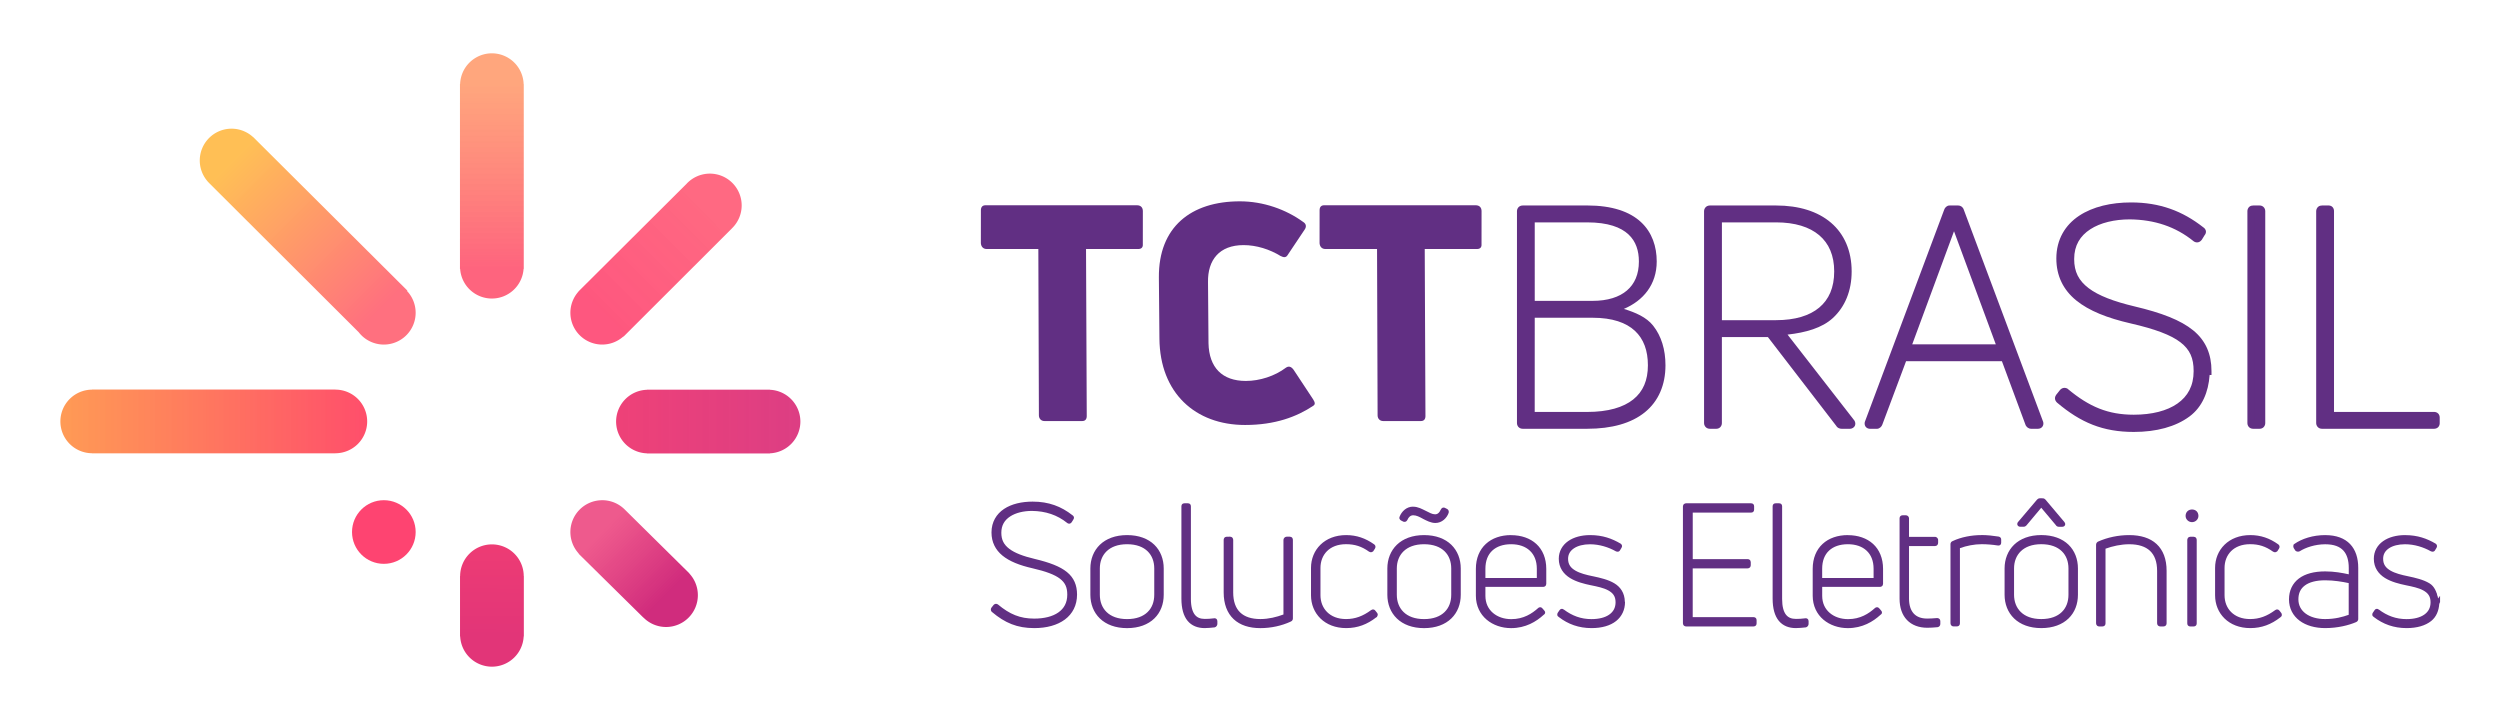 <?xml version="1.0" encoding="UTF-8" standalone="no"?>
<!-- Created with Inkscape (http://www.inkscape.org/) -->

<svg
   width="125mm"
   height="36mm"
   viewBox="0 0 125 36"
   version="1.1"
   id="svg5"
   inkscape:version="1.1 (c68e22c387, 2021-05-23)"
   sodipodi:docname="TCT_Brasil_Logo.svg"
   xmlns:inkscape="http://www.inkscape.org/namespaces/inkscape"
   xmlns:sodipodi="http://sodipodi.sourceforge.net/DTD/sodipodi-0.dtd"
   xmlns:xlink="http://www.w3.org/1999/xlink"
   xmlns="http://www.w3.org/2000/svg"
   xmlns:svg="http://www.w3.org/2000/svg">
  <sodipodi:namedview
     id="namedview7"
     pagecolor="#505050"
     bordercolor="#eeeeee"
     borderopacity="1"
     inkscape:pageshadow="0"
     inkscape:pageopacity="0"
     inkscape:pagecheckerboard="0"
     inkscape:document-units="mm"
     showgrid="false"
     inkscape:zoom="1.4142136"
     inkscape:cx="273.29677"
     inkscape:cy="161.5739"
     inkscape:window-width="1920"
     inkscape:window-height="1013"
     inkscape:window-x="-9"
     inkscape:window-y="-9"
     inkscape:window-maximized="1"
     inkscape:current-layer="layer1"
     showguides="true"
     inkscape:guide-bbox="true" />
  <defs
     id="defs2">
    <linearGradient
       inkscape:collect="always"
       id="linearGradient72576">
      <stop
         style="stop-color:#ffb232;stop-opacity:0.827"
         offset="0"
         id="stop72572" />
      <stop
         style="stop-color:#ff5567;stop-opacity:0.843"
         offset="1"
         id="stop72574" />
    </linearGradient>
    <linearGradient
       inkscape:collect="always"
       id="linearGradient66037">
      <stop
         style="stop-color:#ff9348;stop-opacity:0.929"
         offset="0"
         id="stop66033" />
      <stop
         style="stop-color:#ff4e6b;stop-opacity:1"
         offset="1"
         id="stop66035" />
    </linearGradient>
    <linearGradient
       inkscape:collect="always"
       id="linearGradient48249">
      <stop
         style="stop-color:#eb3976;stop-opacity:0.831"
         offset="0"
         id="stop48245" />
      <stop
         style="stop-color:#d02b7c;stop-opacity:0.996"
         offset="1"
         id="stop48247" />
    </linearGradient>
    <linearGradient
       inkscape:collect="always"
       id="linearGradient41242">
      <stop
         style="stop-color:#ee3c74;stop-opacity:0.973"
         offset="0"
         id="stop41238" />
      <stop
         style="stop-color:#da317b;stop-opacity:0.937"
         offset="1"
         id="stop41240" />
    </linearGradient>
    <linearGradient
       inkscape:collect="always"
       id="linearGradient33347">
      <stop
         style="stop-color:#fe4470;stop-opacity:0.898"
         offset="0"
         id="stop33343" />
      <stop
         style="stop-color:#ff536f;stop-opacity:0.871"
         offset="1"
         id="stop33345" />
    </linearGradient>
    <linearGradient
       inkscape:collect="always"
       id="linearGradient29855">
      <stop
         style="stop-color:#e23578;stop-opacity:1;"
         offset="0"
         id="stop29851" />
      <stop
         style="stop-color:#ee3c74;stop-opacity:1"
         offset="1"
         id="stop29853" />
    </linearGradient>
    <linearGradient
       inkscape:collect="always"
       id="linearGradient16893">
      <stop
         style="stop-color:#ff864f;stop-opacity:0.737"
         offset="0"
         id="stop16889" />
      <stop
         style="stop-color:#fe4d6b;stop-opacity:0.871"
         offset="1"
         id="stop16891" />
    </linearGradient>
    <linearGradient
       inkscape:collect="always"
       xlink:href="#linearGradient16893"
       id="linearGradient16895"
       x1="61.168"
       y1="46.881"
       x2="61.168"
       y2="56.118"
       gradientUnits="userSpaceOnUse" />
    <linearGradient
       inkscape:collect="always"
       xlink:href="#linearGradient29855"
       id="linearGradient29857"
       x1="61.163"
       y1="74.494"
       x2="61.17"
       y2="69.71"
       gradientUnits="userSpaceOnUse" />
    <linearGradient
       inkscape:collect="always"
       xlink:href="#linearGradient33347"
       id="linearGradient33349"
       x1="66.147"
       y1="59.498"
       x2="71.569"
       y2="54.097"
       gradientUnits="userSpaceOnUse" />
    <linearGradient
       inkscape:collect="always"
       xlink:href="#linearGradient41242"
       id="linearGradient41244"
       x1="65.783"
       y1="63.753"
       x2="74.996"
       y2="63.753"
       gradientUnits="userSpaceOnUse" />
    <linearGradient
       inkscape:collect="always"
       xlink:href="#linearGradient48249"
       id="linearGradient48251"
       x1="63.92"
       y1="70.355"
       x2="67.154"
       y2="73.556"
       gradientUnits="userSpaceOnUse" />
    <linearGradient
       inkscape:collect="always"
       xlink:href="#linearGradient66037"
       id="linearGradient66039"
       x1="37.997"
       y1="63.747"
       x2="53.337"
       y2="63.747"
       gradientUnits="userSpaceOnUse" />
    <linearGradient
       inkscape:collect="always"
       xlink:href="#linearGradient72576"
       id="linearGradient72578"
       x1="45.441"
       y1="51.83"
       x2="52.912"
       y2="59.284"
       gradientUnits="userSpaceOnUse" />
  </defs>
  <g
     inkscape:label="Camada 1"
     inkscape:groupmode="layer"
     id="layer1">
    <g
       id="g92375"
       transform="translate(-34.978,-42.675)">
      <g
         id="g14883"
         transform="matrix(1.426,0,0,1.426,-14.081,-16.23)"
         style="fill:#612f83;fill-opacity:1">
        <g
           aria-label="BRASIL"
           id="text1987"
           style="font-size:10.583px;line-height:1.25;font-family:'Uni Neue';-inkscape-font-specification:'Uni Neue';fill:#612f83;fill-opacity:1;stroke:#000000;stroke-width:0.265"
           transform="translate(0.044,-0.393)">
          <g
             id="path13774"
             style="fill:#612f83;fill-opacity:1">
            <path
               style="color:#000000;-inkscape-font-specification:'Uni Neue';fill:#612f83;fill-opacity:1;stroke:none;-inkscape-stroke:none"
               d="m 92.316,50.869 c 0,-0.984 -0.593,-1.831 -2.307,-1.831 h -2.254 c -0.042,0 -0.074,0.021 -0.074,0.064 v 7.44 c 0,0.042 0.032,0.064 0.074,0.064 h 2.254 c 1.693,0 2.614,-0.773 2.614,-2.095 0,-1.058 -0.55,-1.767 -1.566,-1.968 0.773,-0.222 1.259,-0.815 1.259,-1.672 z m -4.276,5.408 v -3.567 h 2.159 c 1.439,0 2.074,0.72 2.074,1.799 0,1.111 -0.751,1.767 -2.265,1.767 z m 3.916,-5.408 c 0,0.963 -0.656,1.513 -1.757,1.513 h -2.159 v -3.016 h 1.968 c 1.513,0 1.947,0.72 1.947,1.503 z"
               id="path14166" />
            <path
               style="color:#000000;-inkscape-font-specification:'Uni Neue';fill:#612f83;fill-opacity:1;stroke:none;-inkscape-stroke:none"
               d="m 87.754,48.906 c -0.043,0 -0.091,0.01 -0.135,0.045 -0.043,0.035 -0.07,0.096 -0.07,0.15 v 7.439 c 0,0.054 0.027,0.116 0.07,0.15 0.043,0.035 0.092,0.045 0.135,0.045 h 2.256 c 0.867,0 1.552,-0.196 2.025,-0.58 0.473,-0.384 0.721,-0.954 0.721,-1.646 0,-0.552 -0.146,-1.027 -0.432,-1.389 -0.236,-0.299 -0.619,-0.462 -1.027,-0.588 0.679,-0.288 1.152,-0.851 1.152,-1.664 0,-0.519 -0.161,-1.02 -0.555,-1.383 -0.393,-0.363 -1.006,-0.58 -1.885,-0.58 z m 0.059,0.264 h 2.197 c 0.835,0 1.374,0.206 1.705,0.512 0.332,0.306 0.469,0.722 0.469,1.188 0,0.536 -0.247,0.897 -0.59,1.176 0.31,-0.283 0.494,-0.682 0.494,-1.176 0,-0.416 -0.118,-0.835 -0.447,-1.143 -0.329,-0.307 -0.853,-0.492 -1.631,-0.492 h -2.102 v 3.279 h 2.291 c 0.533,0 0.956,-0.15 1.283,-0.396 -0.151,0.103 -0.266,0.24 -0.463,0.297 l 0.012,0.256 c 0.308,0.061 0.482,0.241 0.691,0.391 -0.367,-0.289 -0.846,-0.482 -1.523,-0.482 H 87.908 v 3.83 h 0.133 1.969 c 0.776,0 1.372,-0.167 1.781,-0.496 0.409,-0.329 0.615,-0.817 0.615,-1.402 0,-0.547 -0.177,-1.014 -0.521,-1.355 0.063,0.057 0.18,0.065 0.232,0.131 0.243,0.308 0.373,0.718 0.373,1.225 0,0.631 -0.213,1.108 -0.623,1.441 -0.41,0.333 -1.031,0.521 -1.857,0.521 H 87.812 Z m 0.359,0.328 h 1.838 c 0.736,0 1.183,0.174 1.449,0.422 0.266,0.248 0.365,0.582 0.365,0.949 0,0.451 -0.149,0.786 -0.42,1.018 C 91.133,52.119 90.728,52.25 90.199,52.25 h -2.027 z m 0,3.344 h 2.027 c 0.698,0 1.179,0.173 1.486,0.459 0.308,0.286 0.455,0.695 0.455,1.209 0,0.526 -0.169,0.92 -0.514,1.197 -0.345,0.277 -0.88,0.438 -1.617,0.438 h -1.838 z"
               id="path14168" />
          </g>
          <g
             id="path13776"
             style="fill:#612f83;fill-opacity:1">
            <path
               style="color:#000000;-inkscape-font-specification:'Uni Neue';fill:#612f83;fill-opacity:1;stroke:none;-inkscape-stroke:none"
               d="m 99.227,56.605 c 0.053,0 0.064,-0.042 0.042,-0.085 l -2.445,-3.143 c 1.46,-0.074 2.328,-0.868 2.328,-2.159 0,-1.376 -0.963,-2.18 -2.519,-2.18 h -2.318 c -0.042,0 -0.074,0.021 -0.074,0.064 v 7.44 c 0,0.042 0.032,0.064 0.074,0.064 h 0.222 c 0.032,0 0.064,-0.021 0.064,-0.064 v -3.154 h 1.81 l 2.445,3.175 c 0.011,0.032 0.053,0.042 0.085,0.042 z m -2.593,-7.239 c 1.365,0 2.17,0.667 2.17,1.852 0,1.196 -0.804,1.841 -2.17,1.841 h -2.032 v -3.694 z"
               id="path14456" />
            <path
               style="color:#000000;-inkscape-font-specification:'Uni Neue';fill:#612f83;fill-opacity:1;stroke:none;-inkscape-stroke:none"
               d="m 94.316,48.906 c -0.043,0 -0.091,0.01 -0.135,0.045 -0.043,0.035 -0.072,0.096 -0.072,0.15 v 7.439 c 0,0.054 0.029,0.116 0.072,0.15 0.043,0.035 0.092,0.045 0.135,0.045 h 0.223 c 0.045,0 0.092,-0.014 0.131,-0.049 0.039,-0.035 0.064,-0.092 0.064,-0.146 v -3.021 h 1.613 l 2.404,3.123 -0.021,-0.039 c 0.021,0.062 0.071,0.097 0.109,0.113 0.038,0.016 0.071,0.02 0.102,0.02 h 0.285 c 0.062,0 0.144,-0.041 0.172,-0.107 0.027,-0.066 0.013,-0.123 -0.01,-0.168 l -0.006,-0.012 -2.346,-3.016 c 0.638,-0.071 1.211,-0.232 1.59,-0.582 0.428,-0.395 0.658,-0.958 0.658,-1.633 0,-0.719 -0.257,-1.308 -0.723,-1.707 -0.465,-0.399 -1.127,-0.605 -1.928,-0.605 z m 0.059,0.264 h 2.26 c 0.755,0 1.351,0.196 1.756,0.543 0.405,0.347 0.631,0.849 0.631,1.506 0,0.616 -0.203,1.094 -0.574,1.438 -0.371,0.343 -0.921,0.552 -1.629,0.588 l -0.254,0.014 2.5,3.215 h -0.111 l -2.477,-3.217 h -2.006 v 3.217 H 94.375 Z m 0.096,0.064 v 3.957 h 2.164 c 0.703,0 1.279,-0.165 1.682,-0.502 0.403,-0.337 0.619,-0.843 0.619,-1.471 0,-0.623 -0.217,-1.132 -0.619,-1.473 -0.403,-0.341 -0.977,-0.512 -1.682,-0.512 z m 0.264,0.264 h 1.9 c 0.661,0 1.169,0.161 1.51,0.449 0.341,0.289 0.527,0.709 0.527,1.271 0,0.568 -0.185,0.983 -0.525,1.268 -0.34,0.285 -0.85,0.441 -1.512,0.441 h -1.9 z"
               id="path14458" />
          </g>
          <g
             id="path13778"
             style="fill:#612f83;fill-opacity:1">
            <path
               style="color:#000000;-inkscape-font-specification:'Uni Neue';fill:#612f83;fill-opacity:1;stroke:none;-inkscape-stroke:none"
               d="m 100.169,56.605 c 0.032,0 0.053,-0.021 0.064,-0.053 l 0.868,-2.318 h 3.545 l 0.857,2.318 c 0.021,0.032 0.042,0.053 0.074,0.053 h 0.243 c 0.042,0 0.064,-0.032 0.053,-0.074 l -2.783,-7.44 c -0.011,-0.032 -0.042,-0.053 -0.074,-0.053 h -0.296 c -0.021,0 -0.053,0.021 -0.064,0.053 l -2.783,7.44 c -0.011,0.042 0.011,0.074 0.053,0.074 z m 2.688,-7.133 h 0.032 l 1.64,4.434 h -3.313 z"
               id="path14464" />
            <path
               style="color:#000000;-inkscape-font-specification:'Uni Neue';fill:#612f83;fill-opacity:1;stroke:none;-inkscape-stroke:none"
               d="m 102.719,48.906 c -0.055,0 -0.085,0.018 -0.115,0.041 -0.03,0.023 -0.057,0.056 -0.072,0.102 v -0.004 l -2.785,7.447 -0.002,0.006 c -0.012,0.049 -0.008,0.111 0.027,0.162 0.036,0.051 0.1,0.076 0.154,0.076 h 0.244 c 0.09,0 0.166,-0.078 0.188,-0.143 l 0.834,-2.227 h 3.361 l 0.832,2.244 0.008,0.014 c 0.014,0.021 0.032,0.047 0.062,0.07 0.03,0.023 0.076,0.041 0.121,0.041 h 0.244 c 0.054,0 0.119,-0.025 0.154,-0.076 0.036,-0.051 0.04,-0.113 0.027,-0.162 l -0.002,-0.006 -2.785,-7.443 c -0.03,-0.09 -0.109,-0.143 -0.199,-0.143 z m 0.049,0.264 h 0.211 l 2.732,7.303 h -0.096 l -0.877,-2.371 h -3.73 l -0.887,2.371 h -0.086 z m -0.002,0.17 -0.033,0.086 -1.705,4.613 h 3.691 l -1.738,-4.699 z m 0.107,0.469 1.465,3.965 h -2.93 z"
               id="path14466" />
          </g>
          <g
             id="path13780"
             style="fill:#612f83;fill-opacity:1">
            <path
               style="color:#000000;-inkscape-font-specification:'Uni Neue';fill:#612f83;fill-opacity:1;stroke:none;-inkscape-stroke:none"
               d="m 111.768,54.71 c 0,-1.132 -0.72,-1.693 -2.593,-2.138 -1.471,-0.349 -2.222,-0.825 -2.222,-1.789 0,-1.048 0.974,-1.524 2.085,-1.524 0.889,0.011 1.662,0.265 2.318,0.794 0.032,0.021 0.064,0.021 0.095,-0.021 l 0.106,-0.169 c 0.021,-0.021 0.032,-0.064 -0.011,-0.085 -0.709,-0.561 -1.471,-0.847 -2.466,-0.847 -1.344,0 -2.487,0.571 -2.487,1.831 0,1.154 0.889,1.778 2.508,2.148 1.704,0.392 2.307,0.836 2.307,1.799 0,1.111 -0.921,1.662 -2.233,1.662 -0.931,0 -1.63,-0.296 -2.392,-0.931 -0.032,-0.021 -0.064,-0.011 -0.095,0.021 l -0.127,0.159 c -0.021,0.032 -0.021,0.064 0.011,0.095 0.815,0.688 1.545,0.995 2.603,0.995 1.545,0 2.593,-0.709 2.593,-2 z"
               id="path14472" />
            <path
               style="color:#000000;-inkscape-font-specification:'Uni Neue';fill:#612f83;fill-opacity:1;stroke:none;-inkscape-stroke:none"
               d="m 109.08,48.799 c -0.691,0 -1.336,0.146 -1.82,0.467 -0.484,0.32 -0.799,0.828 -0.799,1.498 0,0.611 0.245,1.101 0.695,1.469 0.45,0.367 1.096,0.621 1.916,0.809 0.845,0.194 1.405,0.402 1.74,0.66 0.335,0.259 0.463,0.556 0.463,1.01 0,0.519 -0.205,0.884 -0.568,1.139 -0.363,0.255 -0.894,0.391 -1.531,0.391 -0.903,0 -1.562,-0.278 -2.309,-0.9 l -0.004,-0.006 -0.006,-0.004 c -0.041,-0.027 -0.105,-0.04 -0.154,-0.027 -0.049,0.012 -0.083,0.038 -0.109,0.064 l -0.004,0.006 -0.135,0.17 -0.004,0.004 c -0.022,0.033 -0.042,0.081 -0.037,0.133 0.004,0.052 0.033,0.097 0.065,0.129 l 0.004,0.004 0.004,0.004 c 0.83,0.701 1.606,1.027 2.689,1.027 0.793,0 1.469,-0.182 1.955,-0.543 0.445,-0.331 0.662,-0.852 0.705,-1.455 l 0.065,0.002 v -0.137 c 0,-0.594 -0.201,-1.07 -0.643,-1.43 -0.442,-0.36 -1.108,-0.614 -2.053,-0.838 -0.727,-0.173 -1.267,-0.377 -1.613,-0.641 -0.346,-0.263 -0.506,-0.572 -0.506,-1.02 0,-0.483 0.212,-0.813 0.564,-1.043 0.352,-0.23 0.85,-0.348 1.387,-0.348 0.865,0.01 1.602,0.253 2.234,0.764 l 0.006,0.004 0.004,0.004 c 0.033,0.022 0.086,0.043 0.145,0.033 0.058,-0.01 0.102,-0.048 0.131,-0.086 l 0.004,-0.004 0.107,-0.174 -0.018,0.023 c 0.034,-0.034 0.057,-0.077 0.057,-0.137 0,-0.057 -0.045,-0.122 -0.098,-0.152 -0.724,-0.567 -1.517,-0.869 -2.529,-0.869 z m 0,0.266 c 0.945,0 1.648,0.279 2.322,0.797 l -0.041,0.062 c -0.665,-0.512 -1.439,-0.786 -2.322,-0.797 h -0.002 c -0.575,0 -1.119,0.121 -1.531,0.391 -0.412,0.27 -0.686,0.701 -0.686,1.266 0,0.516 0.214,0.928 0.611,1.23 0.398,0.303 0.969,0.511 1.713,0.688 0.928,0.22 1.559,0.47 1.945,0.785 0.387,0.315 0.547,0.686 0.547,1.225 0,0.61 -0.24,1.061 -0.664,1.377 -0.425,0.316 -1.045,0.49 -1.797,0.49 -1.009,0 -1.69,-0.287 -2.467,-0.93 l 0.053,-0.066 c 0.754,0.613 1.48,0.922 2.414,0.922 0.675,0 1.258,-0.139 1.684,-0.438 0.425,-0.298 0.682,-0.763 0.682,-1.355 0,-0.509 -0.174,-0.916 -0.566,-1.219 -0.392,-0.302 -0.984,-0.513 -1.844,-0.711 -0.799,-0.183 -1.407,-0.428 -1.807,-0.754 -0.399,-0.326 -0.6,-0.721 -0.6,-1.264 0,-0.59 0.258,-0.999 0.682,-1.279 0.423,-0.28 1.021,-0.42 1.674,-0.42 z m 2.326,0.875 c 0.008,0.002 0.023,0.004 0.023,0.004 l 0.01,0.008 c -0.009,-0.008 -0.024,-0.004 -0.033,-0.012 z"
               id="path14474" />
          </g>
          <g
             id="path13782"
             style="fill:#612f83;fill-opacity:1">
            <path
               style="color:#000000;-inkscape-font-specification:'Uni Neue';fill:#612f83;fill-opacity:1;stroke:none;-inkscape-stroke:none"
               d="m 113.652,49.101 c 0,-0.042 -0.032,-0.064 -0.064,-0.064 h -0.222 c -0.042,0 -0.074,0.021 -0.074,0.064 v 7.44 c 0,0.042 0.032,0.064 0.074,0.064 h 0.222 c 0.032,0 0.064,-0.021 0.064,-0.064 z"
               id="path14480" />
            <path
               style="color:#000000;-inkscape-font-specification:'Uni Neue';fill:#612f83;fill-opacity:1;stroke:none;-inkscape-stroke:none"
               d="m 113.367,48.906 c -0.043,0 -0.093,0.008 -0.137,0.043 -0.043,0.035 -0.07,0.098 -0.07,0.152 v 7.439 c 0,0.054 0.027,0.116 0.07,0.15 0.043,0.035 0.093,0.045 0.137,0.045 h 0.221 c 0.045,0 0.094,-0.014 0.133,-0.049 0.039,-0.035 0.065,-0.092 0.065,-0.146 v -7.439 c 0,-0.054 -0.025,-0.112 -0.065,-0.146 -0.039,-0.035 -0.087,-0.049 -0.133,-0.049 z m 0.057,0.264 h 0.096 v 7.303 h -0.096 z"
               id="path14482" />
          </g>
          <g
             id="path13784"
             style="fill:#612f83;fill-opacity:1">
            <path
               style="color:#000000;-inkscape-font-specification:'Uni Neue';fill:#612f83;fill-opacity:1;stroke:none;-inkscape-stroke:none"
               d="m 119.706,56.605 c 0.042,0 0.064,-0.021 0.064,-0.064 V 56.34 c 0,-0.042 -0.021,-0.064 -0.064,-0.064 h -3.641 v -7.175 c 0,-0.042 -0.021,-0.064 -0.064,-0.064 h -0.222 c -0.042,0 -0.074,0.021 -0.074,0.064 v 7.44 c 0,0.042 0.032,0.064 0.074,0.064 z"
               id="path14488" />
            <path
               style="color:#000000;-inkscape-font-specification:'Uni Neue';fill:#612f83;fill-opacity:1;stroke:none;-inkscape-stroke:none"
               d="m 115.779,48.906 c -0.043,0 -0.091,0.008 -0.135,0.043 -0.043,0.035 -0.072,0.098 -0.072,0.152 v 7.439 c 0,0.054 0.029,0.116 0.072,0.15 0.043,0.035 0.091,0.045 0.135,0.045 h 3.926 c 0.043,0 0.101,-0.013 0.143,-0.055 0.042,-0.042 0.055,-0.097 0.055,-0.141 V 56.34 c 0,-0.043 -0.013,-0.099 -0.055,-0.141 -0.042,-0.042 -0.099,-0.055 -0.143,-0.055 h -3.508 v -7.043 c 0,-0.043 -0.013,-0.101 -0.055,-0.143 -0.042,-0.042 -0.097,-0.053 -0.141,-0.053 z m 0.059,0.264 h 0.096 v 7.238 h 3.703 v 0.064 h -3.799 z"
               id="path14490" />
          </g>
        </g>
        <g
           aria-label="TCT"
           transform="skewX(10.268)"
           id="text3192"
           style="font-size:10.583px;line-height:1.25;font-family:'Uni Neue';-inkscape-font-specification:'Uni Neue';word-spacing:-0.119px;fill:#612f83;fill-opacity:1;stroke-width:0.265">
          <g
             id="g13989"
             style="fill:#612f83;fill-opacity:1">
            <path
               d="m 60.17,48.505 c -0.106,0 -0.169,0.064 -0.191,0.169 l -0.212,1.164 c -0.011,0.116 0.042,0.201 0.169,0.201 h 1.81 l -1.037,5.831 c -0.021,0.116 0.042,0.201 0.159,0.201 h 1.323 c 0.106,0 0.169,-0.064 0.19,-0.169 l 1.037,-5.863 h 1.831 c 0.116,0 0.18,-0.064 0.191,-0.169 l 0.212,-1.164 c 0.021,-0.127 -0.042,-0.201 -0.169,-0.201 z"
               style="font-style:italic;font-weight:800;-inkscape-font-specification:'Uni Neue Ultra-Bold Italic';fill:#612f83;fill-opacity:1"
               id="path13805" />
            <path
               d="m 70.394,55.532 c 0.074,-0.042 0.085,-0.106 0.032,-0.222 l -0.497,-1.037 c -0.064,-0.116 -0.148,-0.138 -0.254,-0.074 -0.444,0.296 -1.005,0.466 -1.492,0.466 -0.825,0 -1.206,-0.466 -1.069,-1.323 l 0.37,-2.138 c 0.127,-0.783 0.635,-1.302 1.482,-1.302 0.455,0 0.889,0.148 1.228,0.381 0.106,0.064 0.19,0.053 0.254,-0.032 l 0.773,-0.91 c 0.074,-0.095 0.074,-0.19 -0.021,-0.254 -0.519,-0.434 -1.259,-0.72 -2.085,-0.72 -1.714,0 -3.016,0.9 -3.323,2.667 l -0.37,2.148 c -0.328,1.905 0.709,3.027 2.455,3.027 1.048,0 1.863,-0.286 2.519,-0.677 z"
               style="font-style:italic;font-weight:800;-inkscape-font-specification:'Uni Neue Ultra-Bold Italic';fill:#612f83;fill-opacity:1"
               id="path13807" />
            <path
               d="m 72.045,48.505 c -0.106,0 -0.169,0.064 -0.19,0.169 l -0.212,1.164 c -0.011,0.116 0.042,0.201 0.169,0.201 h 1.81 l -1.037,5.831 c -0.021,0.116 0.042,0.201 0.159,0.201 h 1.323 c 0.106,0 0.169,-0.064 0.19,-0.169 l 1.037,-5.863 h 1.831 c 0.116,0 0.18,-0.064 0.191,-0.169 l 0.212,-1.164 c 0.021,-0.127 -0.042,-0.201 -0.169,-0.201 z"
               style="font-style:italic;font-weight:800;-inkscape-font-specification:'Uni Neue Ultra-Bold Italic';fill:#612f83;fill-opacity:1"
               id="path13809" />
          </g>
        </g>
        <g
           aria-label="Solucões Eletrônicas"
           id="text12812"
           style="font-size:5.835px;font-family:'Uni Neue';-inkscape-font-specification:'Uni Neue';fill:#612f83;fill-opacity:1;stroke:#000000;stroke-width:0.146">
          <g
             id="path13830"
             style="fill:#612f83;fill-opacity:1">
            <path
               style="color:#000000;-inkscape-font-specification:'Uni Neue';fill:#612f83;fill-opacity:1;stroke:none;-inkscape-stroke:none"
               d="m 72.095,62.155 c 0,-0.624 -0.397,-0.934 -1.429,-1.179 -0.811,-0.193 -1.225,-0.455 -1.225,-0.986 0,-0.578 0.537,-0.84 1.149,-0.84 0.49,0.006 0.916,0.146 1.278,0.438 0.018,0.012 0.035,0.012 0.053,-0.012 l 0.058,-0.093 c 0.012,-0.012 0.018,-0.035 -0.006,-0.047 -0.391,-0.309 -0.811,-0.467 -1.359,-0.467 -0.741,0 -1.371,0.315 -1.371,1.009 0,0.636 0.49,0.98 1.383,1.184 0.939,0.216 1.272,0.461 1.272,0.992 0,0.613 -0.508,0.916 -1.231,0.916 -0.513,0 -0.899,-0.163 -1.319,-0.513 -0.018,-0.012 -0.035,-0.006 -0.053,0.012 l -0.07,0.088 c -0.012,0.018 -0.012,0.035 0.006,0.053 0.449,0.379 0.852,0.548 1.435,0.548 0.852,0 1.429,-0.391 1.429,-1.103 z"
               id="path14651" />
            <path
               style="color:#000000;-inkscape-font-specification:'Uni Neue';fill:#612f83;fill-opacity:1;stroke:none;-inkscape-stroke:none"
               d="m 70.613,58.896 c -0.381,0 -0.737,0.079 -1.004,0.256 -0.267,0.177 -0.441,0.457 -0.441,0.826 0,0.337 0.137,0.608 0.385,0.811 0.248,0.203 0.602,0.342 1.055,0.445 0.466,0.107 0.776,0.223 0.961,0.365 0.185,0.143 0.256,0.306 0.256,0.557 0,0.286 -0.114,0.487 -0.314,0.627 -0.2,0.14 -0.492,0.215 -0.844,0.215 -0.498,0 -0.862,-0.153 -1.273,-0.496 l -0.002,-0.002 -0.004,-0.002 c -0.023,-0.015 -0.057,-0.022 -0.084,-0.016 -0.027,0.007 -0.046,0.021 -0.061,0.035 l -0.002,0.004 -0.074,0.092 -0.002,0.004 c -0.012,0.018 -0.022,0.043 -0.02,0.072 0.002,0.029 0.016,0.055 0.033,0.072 l 0.004,0.002 0.002,0.002 c 0.457,0.386 0.885,0.566 1.482,0.566 0.437,0 0.808,-0.102 1.076,-0.301 0.268,-0.199 0.426,-0.499 0.426,-0.875 0,-0.328 -0.11,-0.591 -0.354,-0.789 -0.243,-0.198 -0.612,-0.337 -1.133,-0.461 -0.401,-0.095 -0.698,-0.208 -0.889,-0.354 -0.191,-0.145 -0.279,-0.316 -0.279,-0.562 0,-0.266 0.116,-0.447 0.311,-0.574 0.194,-0.127 0.469,-0.193 0.764,-0.193 0.477,0.006 0.886,0.141 1.234,0.422 l 0.002,0.002 0.002,0.002 c 0.018,0.012 0.048,0.025 0.08,0.02 0.032,-0.005 0.057,-0.026 0.072,-0.047 l 0.002,-0.004 0.061,-0.096 -0.012,0.014 c 0.019,-0.019 0.031,-0.043 0.031,-0.076 1.3e-5,-0.031 -0.022,-0.067 -0.051,-0.084 -0.4,-0.314 -0.837,-0.479 -1.396,-0.479 z m 0,0.146 c 0.52,0 0.908,0.154 1.279,0.439 l -0.021,0.033 c -0.367,-0.282 -0.794,-0.432 -1.281,-0.438 -0.317,0 -0.616,0.066 -0.844,0.215 -0.227,0.149 -0.379,0.386 -0.379,0.697 0,0.284 0.119,0.511 0.338,0.678 0.219,0.167 0.533,0.282 0.943,0.379 0.512,0.121 0.859,0.26 1.072,0.434 0.213,0.174 0.301,0.379 0.301,0.676 0,0.336 -0.131,0.586 -0.365,0.76 -0.234,0.174 -0.575,0.27 -0.99,0.27 -0.556,0 -0.928,-0.166 -1.355,-0.52 l 0.029,-0.037 c 0.415,0.336 0.812,0.516 1.326,0.516 0.372,0 0.693,-0.078 0.928,-0.242 0.235,-0.164 0.375,-0.42 0.375,-0.746 0,-0.281 -0.094,-0.505 -0.311,-0.672 -0.216,-0.167 -0.544,-0.284 -1.018,-0.393 -0.44,-0.101 -0.776,-0.236 -0.996,-0.416 -0.22,-0.18 -0.33,-0.398 -0.33,-0.697 0,-0.325 0.142,-0.549 0.375,-0.703 0.233,-0.155 0.564,-0.232 0.924,-0.232 z m 1.285,0.482 c 0.003,9.4e-4 0.01,0.002 0.01,0.002 l 0.006,0.004 c -0.004,-0.004 -0.011,-0.002 -0.016,-0.006 z m -2.598,3.088 c 0.006,0.005 0.013,0.003 0.02,0.008 -0.005,-0.001 -0.011,-4.07e-4 -0.014,-0.002 z"
               id="path14653" />
          </g>
          <g
             id="path13832"
             style="fill:#612f83;fill-opacity:1">
            <path
               style="color:#000000;-inkscape-font-specification:'Uni Neue';fill:#612f83;fill-opacity:1;stroke:none;-inkscape-stroke:none"
               d="m 75.135,62.161 v -0.922 c 0,-0.613 -0.42,-1.097 -1.214,-1.097 -0.788,0 -1.214,0.484 -1.214,1.097 v 0.922 c 0,0.618 0.426,1.097 1.214,1.097 0.793,0 1.214,-0.478 1.214,-1.097 z m -2.24,0 v -0.922 c 0,-0.513 0.344,-0.922 1.027,-0.922 0.688,0 1.027,0.408 1.027,0.922 v 0.922 c 0,0.519 -0.338,0.928 -1.027,0.928 -0.683,0 -1.027,-0.408 -1.027,-0.928 z"
               id="path14659" />
            <path
               style="color:#000000;-inkscape-font-specification:'Uni Neue';fill:#612f83;fill-opacity:1;stroke:none;-inkscape-stroke:none"
               d="m 73.922,60.07 c -0.409,10e-7 -0.733,0.126 -0.953,0.338 -0.22,0.212 -0.334,0.509 -0.334,0.832 v 0.922 c 0,0.326 0.114,0.62 0.334,0.832 0.22,0.212 0.545,0.338 0.953,0.338 0.411,0 0.736,-0.126 0.955,-0.338 0.22,-0.212 0.33,-0.506 0.33,-0.832 v -0.922 c 0,-0.323 -0.111,-0.62 -0.33,-0.832 -0.219,-0.212 -0.543,-0.338 -0.955,-0.338 z m 0,0.145 c 0.382,0 0.665,0.116 0.854,0.299 0.189,0.183 0.287,0.437 0.287,0.727 v 0.922 c 0,0.293 -0.098,0.544 -0.287,0.727 -0.189,0.182 -0.471,0.297 -0.854,0.297 -0.379,0 -0.662,-0.115 -0.852,-0.297 C 72.881,62.706 72.781,62.455 72.781,62.162 v -0.922 c 0,-0.289 0.099,-0.544 0.289,-0.727 0.19,-0.183 0.473,-0.299 0.852,-0.299 z m 0,0.029 c -0.356,0 -0.634,0.108 -0.82,0.289 -0.187,0.181 -0.281,0.434 -0.281,0.707 v 0.922 c 0,0.276 0.094,0.527 0.281,0.709 0.187,0.182 0.464,0.291 0.82,0.291 0.359,0 0.636,-0.109 0.822,-0.291 0.186,-0.182 0.277,-0.434 0.277,-0.709 v -0.922 c 0,-0.273 -0.091,-0.526 -0.277,-0.707 -0.186,-0.181 -0.464,-0.289 -0.822,-0.289 z m 0,0.146 c 0.33,0 0.566,0.097 0.721,0.248 0.155,0.151 0.232,0.361 0.232,0.602 v 0.922 c 0,0.244 -0.077,0.454 -0.232,0.605 -0.155,0.152 -0.391,0.248 -0.721,0.248 -0.327,0 -0.563,-0.096 -0.719,-0.248 -0.156,-0.152 -0.236,-0.362 -0.236,-0.605 v -0.922 c 0,-0.24 0.08,-0.45 0.236,-0.602 0.156,-0.151 0.392,-0.248 0.719,-0.248 z"
               id="path14661" />
          </g>
          <g
             id="path13834"
             style="fill:#612f83;fill-opacity:1">
            <path
               style="color:#000000;-inkscape-font-specification:'Uni Neue';fill:#612f83;fill-opacity:1;stroke:none;-inkscape-stroke:none"
               d="m 76.978,63.235 c 0.023,-0.006 0.035,-0.023 0.035,-0.047 v -0.099 c 0,-0.023 -0.012,-0.029 -0.035,-0.029 -0.117,0.018 -0.251,0.023 -0.333,0.023 -0.344,0 -0.56,-0.216 -0.56,-0.77 v -3.25 c 0,-0.023 -0.012,-0.035 -0.035,-0.035 h -0.117 c -0.023,0 -0.035,0.012 -0.035,0.035 v 3.232 c 0,0.683 0.292,0.963 0.741,0.963 0.093,0 0.239,-0.012 0.338,-0.023 z"
               id="path14667" />
            <path
               style="color:#000000;-inkscape-font-specification:'Uni Neue';fill:#612f83;fill-opacity:1;stroke:none;-inkscape-stroke:none"
               d="m 75.934,58.955 c -0.024,0 -0.055,0.006 -0.078,0.029 -0.023,0.023 -0.029,0.054 -0.029,0.078 v 3.232 c 0,0.352 0.075,0.612 0.219,0.785 0.144,0.173 0.356,0.252 0.596,0.252 0.099,0 0.244,-0.013 0.346,-0.025 h 0.006 l 0.004,-0.002 c 0.051,-0.013 0.09,-0.07 0.09,-0.117 v -0.098 c 0,-0.024 -0.009,-0.061 -0.037,-0.082 -0.028,-0.021 -0.053,-0.021 -0.07,-0.021 h -0.006 l -0.006,0.002 c -0.111,0.017 -0.242,0.021 -0.32,0.021 -0.157,0 -0.269,-0.044 -0.352,-0.148 -0.082,-0.105 -0.137,-0.281 -0.137,-0.549 v -3.25 c 0,-0.024 -0.006,-0.055 -0.029,-0.078 -0.023,-0.023 -0.054,-0.029 -0.078,-0.029 z m 0.039,0.146 h 0.041 V 62.312 c 0,0.287 0.054,0.497 0.166,0.639 0.112,0.142 0.279,0.205 0.467,0.205 0.073,0 0.187,-0.007 0.295,-0.02 v 0.027 c -0.095,0.01 -0.221,0.021 -0.301,0.021 -0.209,0 -0.37,-0.062 -0.484,-0.199 -0.114,-0.137 -0.184,-0.36 -0.184,-0.691 z"
               id="path14669" />
          </g>
          <g
             id="path13836"
             style="fill:#612f83;fill-opacity:1">
            <path
               style="color:#000000;-inkscape-font-specification:'Uni Neue';fill:#612f83;fill-opacity:1;stroke:none;-inkscape-stroke:none"
               d="m 79.516,60.201 c -0.023,0 -0.041,0.018 -0.041,0.041 v 2.672 c -0.257,0.099 -0.56,0.175 -0.881,0.175 -0.653,0 -1.027,-0.333 -1.027,-1.009 v -1.838 c 0,-0.023 -0.012,-0.041 -0.035,-0.041 h -0.117 c -0.023,0 -0.035,0.018 -0.035,0.041 v 1.838 c 0,0.782 0.461,1.179 1.214,1.179 0.373,0 0.735,-0.082 1.039,-0.222 0.023,-0.006 0.029,-0.029 0.029,-0.047 v -2.748 c 0,-0.023 -0.012,-0.041 -0.035,-0.041 z"
               id="path14675" />
            <path
               style="color:#000000;-inkscape-font-specification:'Uni Neue';fill:#612f83;fill-opacity:1;stroke:none;-inkscape-stroke:none"
               d="m 77.416,60.127 c -0.03,0 -0.065,0.015 -0.084,0.039 -0.019,0.024 -0.023,0.052 -0.023,0.076 v 1.838 c 0,0.405 0.122,0.723 0.348,0.936 0.226,0.213 0.548,0.316 0.938,0.316 0.379,0 0.746,-0.083 1.057,-0.225 9.89e-4,-2.46e-4 9.74e-4,-0.002 0.002,-0.002 0.031,-0.009 0.057,-0.032 0.068,-0.055 0.012,-0.023 0.014,-0.044 0.014,-0.061 v -2.748 c 0,-0.024 -0.004,-0.052 -0.023,-0.076 -0.019,-0.024 -0.054,-0.039 -0.084,-0.039 h -0.111 c -0.06,0 -0.113,0.055 -0.113,0.115 v 2.613 c -0.241,0.089 -0.516,0.16 -0.809,0.16 -0.314,0 -0.549,-0.079 -0.707,-0.23 -0.158,-0.151 -0.246,-0.38 -0.246,-0.705 v -1.838 c 0,-0.024 -0.006,-0.052 -0.025,-0.076 -0.019,-0.024 -0.052,-0.039 -0.082,-0.039 z m 0.037,0.146 h 0.041 v 1.807 c 0,0.352 0.099,0.626 0.291,0.811 0.192,0.184 0.469,0.271 0.809,0.271 0.332,0 0.645,-0.078 0.908,-0.18 l 0.047,-0.018 v -2.691 h 0.041 v 2.699 c -0.291,0.132 -0.637,0.213 -0.996,0.213 -0.364,0 -0.645,-0.096 -0.838,-0.277 -0.193,-0.181 -0.303,-0.452 -0.303,-0.828 z"
               id="path14677" />
          </g>
          <g
             id="path13838"
             style="fill:#612f83;fill-opacity:1">
            <path
               style="color:#000000;-inkscape-font-specification:'Uni Neue';fill:#612f83;fill-opacity:1;stroke:none;-inkscape-stroke:none"
               d="m 82.62,62.896 c 0.023,-0.012 0.023,-0.035 0.012,-0.053 l -0.058,-0.076 c -0.012,-0.018 -0.029,-0.023 -0.053,-0.006 -0.292,0.216 -0.583,0.327 -0.922,0.327 -0.618,0 -0.969,-0.408 -0.969,-0.91 V 61.222 c 0,-0.496 0.344,-0.904 0.969,-0.904 0.315,0 0.578,0.082 0.846,0.274 0.023,0.018 0.035,0.006 0.053,-0.006 l 0.053,-0.082 c 0.012,-0.018 0.012,-0.035 -0.012,-0.053 -0.286,-0.204 -0.583,-0.309 -0.934,-0.309 -0.729,0 -1.161,0.478 -1.161,1.079 v 0.957 c 0,0.601 0.432,1.079 1.161,1.079 0.391,0 0.712,-0.123 1.015,-0.362 z"
               id="path14683" />
            <path
               style="color:#000000;-inkscape-font-specification:'Uni Neue';fill:#612f83;fill-opacity:1;stroke:none;-inkscape-stroke:none"
               d="m 81.605,60.07 c -0.761,0 -1.234,0.516 -1.234,1.152 v 0.957 c 0,0.636 0.473,1.152 1.234,1.152 0.402,0 0.74,-0.132 1.051,-0.375 0.003,-0.002 0.007,-0.002 0.01,-0.004 l 0.023,-0.018 0.004,-0.029 c 0.005,-0.009 0.016,-0.014 0.018,-0.023 0.005,-0.032 -0.003,-0.059 -0.018,-0.08 l -0.002,-0.002 -0.057,-0.072 c -0.013,-0.02 -0.037,-0.043 -0.07,-0.049 -0.033,-0.006 -0.066,0.007 -0.088,0.023 -0.282,0.208 -0.555,0.312 -0.877,0.312 -0.293,0 -0.514,-0.096 -0.664,-0.246 -0.15,-0.15 -0.232,-0.356 -0.232,-0.59 v -0.957 c 0,-0.231 0.079,-0.438 0.229,-0.588 0.149,-0.149 0.372,-0.244 0.668,-0.244 0.302,0 0.545,0.075 0.803,0.26 0.023,0.017 0.061,0.027 0.09,0.02 0.029,-0.008 0.041,-0.02 0.047,-0.023 l 0.012,-0.008 0.061,-0.094 v -0.002 c 0.012,-0.018 0.023,-0.045 0.018,-0.076 -0.005,-0.032 -0.026,-0.058 -0.047,-0.074 h -0.002 C 82.284,60.181 81.97,60.07 81.605,60.07 Z m 0,0.145 c 0.324,0 0.593,0.103 0.859,0.287 l -0.012,0.02 c -0.268,-0.184 -0.539,-0.277 -0.854,-0.277 -0.328,0 -0.591,0.108 -0.77,0.287 -0.179,0.179 -0.271,0.427 -0.271,0.691 v 0.957 c 0,0.268 0.094,0.514 0.273,0.693 0.179,0.179 0.442,0.289 0.768,0.289 0.342,0 0.641,-0.122 0.932,-0.33 l 0.014,0.018 c -0.285,0.218 -0.575,0.336 -0.939,0.336 -0.697,0 -1.088,-0.44 -1.088,-1.006 v -0.957 c 0,-0.566 0.39,-1.008 1.088,-1.008 z"
               id="path14685" />
          </g>
          <g
             id="path13840"
             style="fill:#612f83;fill-opacity:1">
            <path
               style="color:#000000;-inkscape-font-specification:'Uni Neue';fill:#612f83;fill-opacity:1;stroke:none;-inkscape-stroke:none"
               d="m 85.549,62.161 v -0.922 c 0,-0.613 -0.42,-1.097 -1.214,-1.097 -0.788,0 -1.214,0.484 -1.214,1.097 v 0.922 c 0,0.618 0.426,1.097 1.214,1.097 0.793,0 1.214,-0.478 1.214,-1.097 z m -2.24,0 v -0.922 c 0,-0.513 0.344,-0.922 1.027,-0.922 0.688,0 1.027,0.408 1.027,0.922 v 0.922 c 0,0.519 -0.338,0.928 -1.027,0.928 -0.683,0 -1.027,-0.408 -1.027,-0.928 z m 1.82,-2.9 c 0.006,-0.023 -0.006,-0.035 -0.023,-0.047 l -0.07,-0.035 c -0.018,-0.012 -0.035,0 -0.041,0.018 -0.064,0.14 -0.152,0.216 -0.274,0.216 -0.128,0 -0.239,-0.07 -0.356,-0.128 -0.134,-0.064 -0.263,-0.14 -0.414,-0.14 -0.204,0 -0.344,0.152 -0.403,0.298 -0.012,0.023 -0.006,0.035 0.018,0.053 l 0.07,0.035 c 0.018,0.006 0.035,0.006 0.047,-0.018 0.053,-0.123 0.146,-0.21 0.274,-0.21 0.134,0 0.251,0.064 0.379,0.134 0.128,0.064 0.263,0.134 0.397,0.134 0.193,0 0.344,-0.152 0.397,-0.309 z"
               id="path14691" />
            <path
               style="color:#000000;-inkscape-font-specification:'Uni Neue';fill:#612f83;fill-opacity:1;stroke:none;-inkscape-stroke:none"
               d="m 83.951,59.072 c -0.239,0 -0.401,0.175 -0.469,0.342 -0.01,0.021 -0.019,0.052 -0.008,0.082 0.011,0.031 0.031,0.045 0.047,0.057 l 0.006,0.004 0.08,0.041 0.006,0.002 c 0.016,0.005 0.038,0.01 0.066,0.002 0.029,-0.008 0.056,-0.032 0.068,-0.057 v -0.002 l 0.002,-0.002 c 0.045,-0.105 0.112,-0.166 0.207,-0.166 0.111,0 0.215,0.055 0.344,0.125 l 0.002,0.002 c 0.128,0.064 0.27,0.143 0.43,0.143 0.231,0 0.405,-0.175 0.467,-0.359 v -0.004 -0.002 c 0.006,-0.025 0.004,-0.059 -0.01,-0.082 -0.014,-0.023 -0.031,-0.035 -0.043,-0.043 l -0.004,-0.002 -0.066,-0.033 c -0.027,-0.018 -0.069,-0.02 -0.098,-0.006 -0.028,0.014 -0.044,0.036 -0.053,0.061 l 0.002,-0.008 c -0.029,0.063 -0.06,0.108 -0.094,0.135 -0.033,0.027 -0.067,0.039 -0.113,0.039 -0.102,0 -0.203,-0.061 -0.324,-0.121 -0.13,-0.062 -0.269,-0.146 -0.445,-0.146 z m 0,0.145 c 0.127,0 0.245,0.069 0.383,0.135 0.112,0.056 0.233,0.135 0.387,0.135 0.018,0 0.03,-0.015 0.047,-0.018 -0.016,0.003 -0.018,0.029 -0.035,0.029 -0.108,0 -0.233,-0.061 -0.361,-0.125 l -0.002,-0.002 c -0.128,-0.07 -0.256,-0.143 -0.412,-0.143 -0.144,0 -0.24,0.11 -0.305,0.229 l -0.014,-0.006 c 0.055,-0.116 0.156,-0.234 0.312,-0.234 z m -0.309,0.244 c 0.003,-8.75e-4 0.002,2.13e-4 0.004,0 -0.006,0.012 -0.026,0.011 -0.031,0.023 l 0.002,-0.004 c 7.06e-4,-0.001 0.013,-0.016 0.025,-0.02 z m 0.693,0.609 c -0.409,10e-7 -0.733,0.126 -0.953,0.338 -0.22,0.212 -0.334,0.509 -0.334,0.832 v 0.922 c 0,0.326 0.114,0.62 0.334,0.832 0.22,0.212 0.545,0.338 0.953,0.338 0.411,0 0.736,-0.126 0.955,-0.338 0.22,-0.212 0.332,-0.506 0.332,-0.832 v -0.922 c 0,-0.323 -0.113,-0.62 -0.332,-0.832 -0.219,-0.212 -0.543,-0.338 -0.955,-0.338 z m 0,0.145 c 0.382,0 0.665,0.116 0.854,0.299 0.189,0.183 0.287,0.437 0.287,0.727 v 0.922 c 0,0.293 -0.098,0.544 -0.287,0.727 -0.189,0.182 -0.471,0.297 -0.854,0.297 -0.379,0 -0.662,-0.115 -0.852,-0.297 -0.19,-0.182 -0.289,-0.434 -0.289,-0.727 v -0.922 c 0,-0.289 0.099,-0.544 0.289,-0.727 0.19,-0.183 0.473,-0.299 0.852,-0.299 z m 0,0.029 c -0.356,0 -0.634,0.108 -0.82,0.289 -0.187,0.181 -0.279,0.434 -0.279,0.707 v 0.922 c 0,0.276 0.092,0.527 0.279,0.709 0.187,0.182 0.464,0.291 0.82,0.291 0.359,0 0.636,-0.109 0.822,-0.291 0.186,-0.182 0.277,-0.434 0.277,-0.709 v -0.922 c 0,-0.273 -0.091,-0.526 -0.277,-0.707 -0.186,-0.181 -0.464,-0.289 -0.822,-0.289 z m 0,0.146 c 0.33,0 0.566,0.097 0.721,0.248 0.155,0.151 0.232,0.361 0.232,0.602 v 0.922 c 0,0.244 -0.077,0.454 -0.232,0.605 -0.155,0.152 -0.391,0.248 -0.721,0.248 -0.327,0 -0.563,-0.096 -0.719,-0.248 -0.156,-0.152 -0.236,-0.362 -0.236,-0.605 v -0.922 c 0,-0.24 0.08,-0.45 0.236,-0.602 0.156,-0.151 0.392,-0.248 0.719,-0.248 z"
               id="path14693" />
          </g>
          <g
             id="path13842"
             style="fill:#612f83;fill-opacity:1">
            <path
               style="color:#000000;-inkscape-font-specification:'Uni Neue';fill:#612f83;fill-opacity:1;stroke:none;-inkscape-stroke:none"
               d="m 88.548,61.251 c 0,-0.706 -0.478,-1.109 -1.161,-1.109 -0.683,0 -1.161,0.403 -1.161,1.109 v 0.945 c 0,0.671 0.548,1.062 1.161,1.062 0.496,0 0.858,-0.222 1.103,-0.449 0.023,-0.012 0.023,-0.029 0.006,-0.047 l -0.064,-0.076 c -0.012,-0.018 -0.029,-0.018 -0.047,-0.006 -0.222,0.198 -0.537,0.408 -0.992,0.408 -0.531,0 -0.98,-0.327 -0.98,-0.893 v -0.385 h 2.1 c 0.018,0 0.035,-0.012 0.035,-0.035 z m -0.187,0 v 0.397 h -1.949 v -0.397 c 0,-0.601 0.385,-0.934 0.974,-0.934 0.583,0 0.974,0.338 0.974,0.934 z"
               id="path14699" />
            <path
               style="color:#000000;-inkscape-font-specification:'Uni Neue';fill:#612f83;fill-opacity:1;stroke:none;-inkscape-stroke:none"
               d="m 87.387,60.07 c -0.356,10e-7 -0.664,0.105 -0.885,0.309 -0.221,0.203 -0.35,0.504 -0.35,0.873 v 0.943 c 0,0.355 0.148,0.646 0.377,0.84 0.229,0.194 0.536,0.297 0.857,0.297 0.511,0 0.885,-0.23 1.139,-0.463 0.024,-0.014 0.051,-0.038 0.055,-0.074 0.004,-0.039 -0.016,-0.067 -0.033,-0.084 l -0.055,-0.064 c -0.015,-0.023 -0.046,-0.044 -0.076,-0.047 -0.03,-0.003 -0.054,0.007 -0.072,0.02 l -0.004,0.004 -0.004,0.004 c -0.215,0.193 -0.511,0.389 -0.943,0.389 -0.251,0 -0.477,-0.077 -0.641,-0.217 -0.163,-0.139 -0.266,-0.338 -0.266,-0.602 v -0.312 h 2.027 c 0.025,0 0.051,-0.008 0.072,-0.027 0.022,-0.019 0.035,-0.052 0.035,-0.082 v -0.523 c 0,-0.369 -0.127,-0.67 -0.348,-0.873 -0.221,-0.203 -0.531,-0.309 -0.887,-0.309 z m 0,0.145 c 0.327,0 0.598,0.097 0.787,0.271 0.189,0.174 0.301,0.429 0.301,0.766 v 0.486 h -2.135 v 0.459 c 0,0.302 0.122,0.547 0.316,0.713 0.194,0.165 0.456,0.252 0.736,0.252 0.458,0 0.771,-0.213 0.998,-0.41 l 0.016,0.018 c -0.235,0.212 -0.56,0.416 -1.02,0.416 -0.291,0 -0.563,-0.093 -0.762,-0.262 -0.199,-0.169 -0.326,-0.413 -0.326,-0.729 v -0.943 c 0,-0.337 0.112,-0.591 0.301,-0.766 0.189,-0.174 0.46,-0.271 0.787,-0.271 z m 0,0.029 c -0.308,0 -0.572,0.088 -0.758,0.262 -0.186,0.173 -0.289,0.43 -0.289,0.746 v 0.469 h 2.094 v -0.469 c 0,-0.314 -0.104,-0.57 -0.291,-0.744 -0.187,-0.174 -0.45,-0.264 -0.756,-0.264 z m 0,0.146 c 0.278,0 0.501,0.08 0.656,0.225 0.155,0.144 0.246,0.355 0.246,0.637 v 0.322 h -1.803 v -0.322 c 0,-0.285 0.088,-0.495 0.242,-0.639 0.154,-0.143 0.377,-0.223 0.658,-0.223 z m 1.047,2.344 -0.008,0.006 c -5.28e-4,3.53e-4 -0.008,0.006 -0.02,0.006 0.006,-0.005 0.021,-0.006 0.027,-0.012 z"
               id="path14701" />
          </g>
          <g
             id="path13844"
             style="fill:#612f83;fill-opacity:1">
            <path
               style="color:#000000;-inkscape-font-specification:'Uni Neue';fill:#612f83;fill-opacity:1;stroke:none;-inkscape-stroke:none"
               d="m 91.308,62.418 c 0,-0.589 -0.543,-0.723 -1.068,-0.834 -0.455,-0.093 -0.928,-0.228 -0.928,-0.683 0,-0.368 0.356,-0.583 0.84,-0.583 0.344,0 0.677,0.105 0.945,0.257 0.018,0.012 0.041,0.006 0.047,-0.012 l 0.053,-0.088 c 0.012,-0.018 0.006,-0.035 -0.012,-0.047 -0.292,-0.169 -0.601,-0.286 -1.027,-0.286 -0.583,0 -1.027,0.28 -1.027,0.758 0,0.583 0.595,0.758 1.074,0.858 0.432,0.088 0.916,0.187 0.916,0.665 0,0.432 -0.373,0.665 -0.916,0.665 -0.385,0 -0.712,-0.123 -1.015,-0.35 -0.018,-0.018 -0.035,-0.012 -0.047,0.006 l -0.058,0.088 c -0.012,0.018 -0.012,0.041 0.012,0.053 0.315,0.245 0.677,0.373 1.109,0.373 0.712,0 1.103,-0.344 1.103,-0.84 z"
               id="path14707" />
            <path
               style="color:#000000;-inkscape-font-specification:'Uni Neue';fill:#612f83;fill-opacity:1;stroke:none;-inkscape-stroke:none"
               d="m 90.158,60.07 c -0.303,0 -0.574,0.072 -0.773,0.213 -0.2,0.141 -0.326,0.355 -0.326,0.617 0,0.317 0.17,0.536 0.393,0.674 0.223,0.138 0.497,0.206 0.738,0.256 h 0.002 c 0.216,0.044 0.439,0.09 0.6,0.178 0.16,0.088 0.258,0.201 0.258,0.416 0,0.195 -0.08,0.335 -0.225,0.436 -0.144,0.101 -0.358,0.156 -0.619,0.156 -0.37,0 -0.677,-0.116 -0.971,-0.336 l 0.008,0.008 c -0.02,-0.02 -0.056,-0.037 -0.09,-0.031 -0.034,0.006 -0.057,0.029 -0.07,0.049 l -0.059,0.086 c -0.014,0.021 -0.022,0.048 -0.018,0.08 0.004,0.029 0.028,0.057 0.055,0.072 0.325,0.251 0.701,0.387 1.145,0.387 0.368,0 0.66,-0.087 0.863,-0.248 0.203,-0.161 0.312,-0.397 0.312,-0.664 0,-0.005 -0.006,-0.006 -0.006,-0.012 -0.005,-0.308 -0.155,-0.519 -0.367,-0.646 -0.216,-0.13 -0.489,-0.192 -0.752,-0.248 h -0.002 c -0.226,-0.046 -0.45,-0.103 -0.611,-0.197 -0.161,-0.094 -0.258,-0.212 -0.258,-0.414 0,-0.16 0.074,-0.28 0.207,-0.369 0.133,-0.089 0.329,-0.141 0.561,-0.141 0.329,0 0.652,0.102 0.91,0.248 l -0.006,-0.004 c 0.052,0.035 0.133,0.019 0.156,-0.049 l -0.006,0.014 0.051,-0.084 c 0.015,-0.023 0.024,-0.057 0.016,-0.086 -0.008,-0.029 -0.027,-0.049 -0.047,-0.062 h -0.002 l -0.002,-0.002 C 90.924,60.192 90.597,60.07 90.158,60.07 Z m 0,0.145 c 0.395,0 0.675,0.112 0.949,0.266 l -0.012,0.021 c -0.272,-0.148 -0.598,-0.258 -0.943,-0.258 -0.253,0 -0.477,0.055 -0.643,0.166 -0.166,0.111 -0.27,0.283 -0.27,0.49 0,0.253 0.139,0.431 0.328,0.541 0.189,0.11 0.427,0.166 0.656,0.213 0.262,0.055 0.523,0.118 0.709,0.23 0.186,0.112 0.301,0.261 0.301,0.533 0,0.229 -0.086,0.414 -0.256,0.549 -0.17,0.135 -0.429,0.219 -0.773,0.219 -0.406,0 -0.738,-0.126 -1.035,-0.35 l 0.018,-0.025 c 0.304,0.218 0.632,0.352 1.018,0.352 0.282,0 0.525,-0.06 0.703,-0.184 0.178,-0.124 0.285,-0.318 0.285,-0.555 0,-0.264 -0.144,-0.439 -0.334,-0.543 -0.189,-0.103 -0.423,-0.15 -0.639,-0.193 h -0.002 c -0.236,-0.049 -0.497,-0.118 -0.691,-0.238 -0.195,-0.12 -0.322,-0.282 -0.322,-0.549 0,-0.217 0.096,-0.38 0.264,-0.498 0.168,-0.118 0.409,-0.188 0.689,-0.188 z"
               id="path14709" />
          </g>
          <g
             id="path13846"
             style="fill:#612f83;fill-opacity:1">
            <path
               style="color:#000000;-inkscape-font-specification:'Uni Neue';fill:#612f83;fill-opacity:1;stroke:none;-inkscape-stroke:none"
               d="m 93.683,61.164 h 1.995 c 0.023,0 0.041,-0.012 0.041,-0.035 v -0.111 c 0,-0.023 -0.018,-0.035 -0.041,-0.035 h -1.995 v -1.774 h 2.118 c 0.023,0 0.035,-0.012 0.035,-0.035 v -0.111 c 0,-0.023 -0.012,-0.035 -0.035,-0.035 h -2.275 c -0.023,0 -0.041,0.012 -0.041,0.035 v 4.102 c 0,0.023 0.018,0.035 0.041,0.035 h 2.363 c 0.023,0 0.035,-0.012 0.035,-0.035 V 63.054 c 0,-0.023 -0.012,-0.035 -0.035,-0.035 h -2.205 z"
               id="path14715" />
            <path
               style="color:#000000;-inkscape-font-specification:'Uni Neue';fill:#612f83;fill-opacity:1;stroke:none;-inkscape-stroke:none"
               d="m 93.525,58.955 c -0.024,0 -0.05,0.006 -0.074,0.025 -0.024,0.019 -0.039,0.052 -0.039,0.082 v 4.102 c 0,0.03 0.015,0.065 0.039,0.084 0.024,0.019 0.05,0.025 0.074,0.025 h 2.363 c 0.024,0 0.055,-0.008 0.078,-0.031 0.023,-0.023 0.029,-0.054 0.029,-0.078 v -0.109 c 0,-0.024 -0.006,-0.055 -0.029,-0.078 -0.023,-0.023 -0.054,-0.031 -0.078,-0.031 h -2.133 v -1.709 h 1.922 c 0.024,0 0.05,-0.006 0.074,-0.025 0.024,-0.019 0.039,-0.052 0.039,-0.082 v -0.111 c 0,-0.03 -0.015,-0.065 -0.039,-0.084 -0.024,-0.019 -0.05,-0.023 -0.074,-0.023 H 93.756 V 59.281 h 2.045 c 0.024,0 0.055,-0.006 0.078,-0.029 0.023,-0.023 0.029,-0.054 0.029,-0.078 V 59.062 c 0,-0.024 -0.006,-0.055 -0.029,-0.078 -0.023,-0.023 -0.054,-0.029 -0.078,-0.029 z m 0.031,0.146 h 2.205 v 0.035 h -2.152 v 1.918 h 2.037 v 0.035 h -2.037 v 0.074 1.928 h 2.24 v 0.035 h -2.293 z"
               id="path14717" />
          </g>
          <g
             id="path13848"
             style="fill:#612f83;fill-opacity:1">
            <path
               style="color:#000000;-inkscape-font-specification:'Uni Neue';fill:#612f83;fill-opacity:1;stroke:none;-inkscape-stroke:none"
               d="m 97.708,63.235 c 0.023,-0.006 0.035,-0.023 0.035,-0.047 v -0.099 c 0,-0.023 -0.012,-0.029 -0.035,-0.029 -0.117,0.018 -0.251,0.023 -0.333,0.023 -0.344,0 -0.56,-0.216 -0.56,-0.77 v -3.25 c 0,-0.023 -0.012,-0.035 -0.035,-0.035 h -0.117 c -0.023,0 -0.035,0.012 -0.035,0.035 v 3.232 c 0,0.683 0.292,0.963 0.741,0.963 0.093,0 0.239,-0.012 0.338,-0.023 z"
               id="path14723" />
            <path
               style="color:#000000;-inkscape-font-specification:'Uni Neue';fill:#612f83;fill-opacity:1;stroke:none;-inkscape-stroke:none"
               d="m 96.664,58.955 c -0.024,0 -0.055,0.006 -0.078,0.029 -0.023,0.023 -0.029,0.054 -0.029,0.078 v 3.232 c 0,0.352 0.075,0.612 0.219,0.785 0.144,0.173 0.354,0.252 0.594,0.252 0.099,0 0.246,-0.013 0.348,-0.025 h 0.004 l 0.006,-0.002 c 0.051,-0.013 0.09,-0.07 0.09,-0.117 v -0.098 c 0,-0.024 -0.009,-0.061 -0.037,-0.082 -0.028,-0.021 -0.053,-0.021 -0.07,-0.021 h -0.006 l -0.006,0.002 c -0.111,0.017 -0.244,0.021 -0.322,0.021 -0.157,0 -0.269,-0.044 -0.352,-0.148 -0.082,-0.105 -0.135,-0.281 -0.135,-0.549 v -3.25 c 0,-0.024 -0.006,-0.055 -0.029,-0.078 -0.023,-0.023 -0.054,-0.029 -0.078,-0.029 z m 0.037,0.146 h 0.041 V 62.312 c 0,0.287 0.056,0.497 0.168,0.639 0.112,0.142 0.277,0.205 0.465,0.205 0.073,0 0.188,-0.007 0.295,-0.02 v 0.027 c -0.095,0.01 -0.221,0.021 -0.301,0.021 -0.209,0 -0.368,-0.062 -0.482,-0.199 -0.114,-0.137 -0.186,-0.36 -0.186,-0.691 z"
               id="path14725" />
          </g>
          <g
             id="path13850"
             style="fill:#612f83;fill-opacity:1">
            <path
               style="color:#000000;-inkscape-font-specification:'Uni Neue';fill:#612f83;fill-opacity:1;stroke:none;-inkscape-stroke:none"
               d="m 100.357,61.251 c 0,-0.706 -0.478,-1.109 -1.161,-1.109 -0.683,0 -1.161,0.403 -1.161,1.109 v 0.945 c 0,0.671 0.548,1.062 1.161,1.062 0.496,0 0.858,-0.222 1.103,-0.449 0.023,-0.012 0.023,-0.029 0.006,-0.047 l -0.064,-0.076 c -0.012,-0.018 -0.029,-0.018 -0.047,-0.006 -0.222,0.198 -0.537,0.408 -0.992,0.408 -0.531,0 -0.98,-0.327 -0.98,-0.893 v -0.385 h 2.1 c 0.018,0 0.035,-0.012 0.035,-0.035 z m -0.187,0 v 0.397 h -1.949 v -0.397 c 0,-0.601 0.385,-0.934 0.974,-0.934 0.583,0 0.974,0.338 0.974,0.934 z"
               id="path14731" />
            <path
               style="color:#000000;-inkscape-font-specification:'Uni Neue';fill:#612f83;fill-opacity:1;stroke:none;-inkscape-stroke:none"
               d="m 99.195,60.07 c -0.356,10e-7 -0.664,0.105 -0.885,0.309 -0.221,0.203 -0.348,0.504 -0.348,0.873 v 0.943 c 0,0.355 0.146,0.646 0.375,0.84 0.229,0.194 0.536,0.297 0.857,0.297 0.513,0 0.889,-0.231 1.143,-0.465 0.023,-0.014 0.05,-0.037 0.053,-0.072 0.004,-0.039 -0.016,-0.067 -0.033,-0.084 l -0.06,-0.072 0.004,0.008 c -0.015,-0.023 -0.044,-0.044 -0.074,-0.047 -0.03,-0.003 -0.054,0.007 -0.072,0.02 l -0.006,0.004 -0.004,0.004 c -0.215,0.193 -0.511,0.389 -0.943,0.389 -0.251,0 -0.477,-0.077 -0.641,-0.217 -0.163,-0.139 -0.266,-0.338 -0.266,-0.602 v -0.312 h 2.027 c 0.025,0 0.051,-0.008 0.072,-0.027 0.022,-0.019 0.035,-0.052 0.035,-0.082 v -0.523 c 0,-0.369 -0.127,-0.67 -0.348,-0.873 -0.221,-0.203 -0.531,-0.309 -0.887,-0.309 z m 0,0.145 c 0.327,0 0.598,0.097 0.787,0.271 0.189,0.174 0.303,0.429 0.303,0.766 v 0.486 h -2.137 v 0.459 c 0,0.302 0.122,0.547 0.316,0.713 0.194,0.165 0.456,0.252 0.736,0.252 0.459,0 0.773,-0.213 1,-0.41 l 0.016,0.018 c -0.235,0.212 -0.562,0.416 -1.021,0.416 -0.291,0 -0.563,-0.093 -0.762,-0.262 -0.199,-0.169 -0.326,-0.413 -0.326,-0.729 v -0.943 c 0,-0.337 0.112,-0.591 0.301,-0.766 0.189,-0.174 0.46,-0.271 0.787,-0.271 z m 0,0.029 c -0.308,0 -0.572,0.088 -0.758,0.262 -0.186,0.173 -0.289,0.43 -0.289,0.746 v 0.469 h 2.096 v -0.469 c 0,-0.314 -0.106,-0.57 -0.293,-0.744 -0.187,-0.174 -0.45,-0.264 -0.756,-0.264 z m 0,0.146 c 0.278,0 0.501,0.08 0.656,0.225 0.155,0.144 0.246,0.355 0.246,0.637 v 0.322 h -1.803 v -0.322 c 0,-0.285 0.088,-0.495 0.242,-0.639 0.154,-0.143 0.377,-0.223 0.658,-0.223 z m 1.047,2.344 -0.008,0.006 c -5.4e-4,3.6e-4 -0.008,0.006 -0.019,0.006 0.006,-0.005 0.021,-0.006 0.027,-0.012 z"
               id="path14733" />
          </g>
          <g
             id="path13852"
             style="fill:#612f83;fill-opacity:1">
            <path
               style="color:#000000;-inkscape-font-specification:'Uni Neue';fill:#612f83;fill-opacity:1;stroke:none;-inkscape-stroke:none"
               d="m 101.267,62.295 v -1.914 h 0.986 c 0.018,0 0.035,-0.018 0.035,-0.041 v -0.099 c 0,-0.018 -0.018,-0.035 -0.035,-0.035 h -0.986 v -0.723 c -0.006,-0.023 -0.018,-0.035 -0.041,-0.035 h -0.111 c -0.023,0 -0.035,0.012 -0.035,0.035 v 2.818 c 0,0.601 0.338,0.945 0.899,0.945 0.082,0 0.239,-0.006 0.35,-0.018 0.023,-0.006 0.035,-0.018 0.035,-0.041 v -0.099 c 0,-0.023 -0.012,-0.035 -0.035,-0.035 -0.117,0.012 -0.263,0.018 -0.35,0.018 -0.467,0 -0.712,-0.286 -0.712,-0.776 z"
               id="path14739" />
            <path
               style="color:#000000;-inkscape-font-specification:'Uni Neue';fill:#612f83;fill-opacity:1;stroke:none;-inkscape-stroke:none"
               d="m 101.115,59.375 c -0.024,0 -0.055,0.008 -0.078,0.031 -0.023,0.023 -0.029,0.052 -0.029,0.076 v 2.818 c 0,0.314 0.09,0.571 0.26,0.748 0.17,0.177 0.416,0.271 0.711,0.271 0.085,10e-7 0.244,-0.007 0.359,-0.02 h 0.004 l 0.006,-0.002 c 0.02,-0.005 0.043,-0.014 0.062,-0.035 0.019,-0.022 0.027,-0.052 0.027,-0.076 v -0.098 c 0,-0.024 -0.008,-0.055 -0.031,-0.078 -0.023,-0.023 -0.052,-0.031 -0.076,-0.031 h -0.004 -0.004 c -0.113,0.011 -0.259,0.018 -0.344,0.018 -0.218,0 -0.372,-0.064 -0.477,-0.18 -0.104,-0.116 -0.162,-0.291 -0.162,-0.523 v -0.09 -1.75 h 0.914 c 0.066,0 0.107,-0.053 0.107,-0.113 v -0.1 c 0,-0.033 -0.015,-0.058 -0.033,-0.076 -0.018,-0.018 -0.041,-0.033 -0.074,-0.033 h -0.914 v -0.658 l -0.002,-0.01 c -0.005,-0.02 -0.014,-0.043 -0.035,-0.062 -0.021,-0.019 -0.052,-0.027 -0.076,-0.027 z m 0.039,0.146 h 0.041 v 0.758 h 1.02 v 0.029 h -1.02 v 1.986 0.092 l 0.027,-0.006 c 0.015,0.211 0.056,0.406 0.172,0.535 0.135,0.15 0.336,0.229 0.584,0.229 0.079,0 0.203,-0.006 0.312,-0.016 v 0.029 c -0.104,0.009 -0.241,0.016 -0.312,0.016 -0.265,0 -0.466,-0.08 -0.605,-0.225 -0.139,-0.145 -0.219,-0.362 -0.219,-0.648 z"
               id="path14741" />
          </g>
          <g
             id="path13854"
             style="fill:#612f83;fill-opacity:1">
            <path
               style="color:#000000;-inkscape-font-specification:'Uni Neue';fill:#612f83;fill-opacity:1;stroke:none;-inkscape-stroke:none"
               d="m 103.018,63.2 c 0.023,0 0.035,-0.012 0.035,-0.035 v -2.696 c 0.251,-0.099 0.554,-0.152 0.834,-0.152 0.193,0 0.397,0.018 0.578,0.047 0.023,0.006 0.035,-0.006 0.035,-0.029 v -0.099 c 0,-0.023 -0.006,-0.035 -0.035,-0.041 -0.187,-0.029 -0.391,-0.053 -0.589,-0.053 -0.333,0 -0.7,0.07 -0.98,0.204 -0.018,0.006 -0.029,0.023 -0.029,0.041 v 2.777 c 0,0.023 0.018,0.035 0.035,0.035 z"
               id="path14747" />
            <path
               style="color:#000000;-inkscape-font-specification:'Uni Neue';fill:#612f83;fill-opacity:1;stroke:none;-inkscape-stroke:none"
               d="m 103.875,60.07 c -0.34,0 -0.711,0.07 -1.004,0.209 -0.048,0.017 -0.078,0.058 -0.078,0.107 v 2.777 c 0,0.03 0.014,0.063 0.035,0.082 0.022,0.019 0.047,0.027 0.072,0.027 h 0.117 c 0.024,10e-7 0.055,-0.008 0.078,-0.031 0.023,-0.023 0.029,-0.054 0.029,-0.078 v -2.635 c 0.233,-0.085 0.506,-0.139 0.762,-0.139 0.187,0 0.387,0.017 0.562,0.045 0.025,0.006 0.062,0.004 0.09,-0.02 0.028,-0.024 0.033,-0.056 0.033,-0.08 v -0.1 c 0,-0.018 -0.001,-0.046 -0.021,-0.072 -0.02,-0.026 -0.05,-0.036 -0.072,-0.041 h -0.002 c -0.189,-0.03 -0.397,-0.053 -0.602,-0.053 z m 0,0.145 c 0.184,0 0.375,0.024 0.553,0.051 v 0.023 c -0.173,-0.025 -0.36,-0.045 -0.541,-0.045 -0.289,0 -0.6,0.055 -0.861,0.158 l -0.045,0.018 v 2.707 h -0.041 v -2.717 c 0.265,-0.124 0.618,-0.195 0.936,-0.195 z"
               id="path14749" />
          </g>
          <g
             id="path13856"
             style="fill:#612f83;fill-opacity:1">
            <path
               style="color:#000000;-inkscape-font-specification:'Uni Neue';fill:#612f83;fill-opacity:1;stroke:none;-inkscape-stroke:none"
               d="m 107.189,62.161 v -0.922 c 0,-0.613 -0.42,-1.097 -1.214,-1.097 -0.788,0 -1.214,0.484 -1.214,1.097 v 0.922 c 0,0.618 0.426,1.097 1.214,1.097 0.793,0 1.214,-0.478 1.214,-1.097 z m -2.24,0 v -0.922 c 0,-0.513 0.344,-0.922 1.027,-0.922 0.688,0 1.027,0.408 1.027,0.922 v 0.922 c 0,0.519 -0.338,0.928 -1.027,0.928 -0.683,0 -1.027,-0.408 -1.027,-0.928 z m 0.408,-2.456 c 0.018,0 0.035,-0.012 0.047,-0.023 l 0.572,-0.683 0.572,0.683 c 0.006,0.012 0.029,0.023 0.041,0.023 h 0.123 c 0.029,0 0.041,-0.018 0.018,-0.047 l -0.659,-0.782 c -0.012,-0.012 -0.029,-0.023 -0.047,-0.023 h -0.093 c -0.018,0 -0.035,0.012 -0.047,0.023 l -0.665,0.782 c -0.018,0.029 -0.006,0.047 0.023,0.047 z"
               id="path14755" />
            <path
               style="color:#000000;-inkscape-font-specification:'Uni Neue';fill:#612f83;fill-opacity:1;stroke:none;-inkscape-stroke:none"
               d="m 105.93,58.779 c -0.05,0 -0.079,0.025 -0.1,0.045 l -0.002,0.002 -0.67,0.789 -0.004,0.006 c -0.016,0.026 -0.03,0.065 -0.008,0.105 0.022,0.04 0.065,0.051 0.094,0.051 h 0.117 c 0.05,0 0.077,-0.025 0.098,-0.045 l 0.002,-0.002 0.518,-0.619 0.508,0.604 c 0.016,0.031 0.033,0.038 0.049,0.047 0.016,0.009 0.026,0.016 0.057,0.016 h 0.123 c 0.029,0 0.075,-0.009 0.096,-0.055 0.021,-0.046 -0.002,-0.085 -0.021,-0.109 v -0.002 l -0.662,-0.785 -0.002,-0.002 c -0.02,-0.02 -0.048,-0.045 -0.098,-0.045 z m 0,0.146 h 0.006 0.006 l -0.592,0.707 h -0.016 l 0.6,-0.705 c 0.003,-0.003 0.011,-0.002 -0.004,-0.002 z m 0.082,0 h 0.004 0.008 c -0.015,0 -0.009,-0.001 -0.006,0.002 l 0.594,0.705 h -0.008 -0.002 z m -0.658,0.705 c -0.003,0.003 -0.011,0.002 0.004,0.002 h -0.006 z m 0.623,0.439 c -0.409,10e-7 -0.733,0.126 -0.953,0.338 -0.22,0.212 -0.334,0.509 -0.334,0.832 v 0.922 c 0,0.326 0.114,0.62 0.334,0.832 0.22,0.212 0.545,0.338 0.953,0.338 0.411,0 0.736,-0.126 0.955,-0.338 0.22,-0.212 0.33,-0.506 0.33,-0.832 v -0.922 c 0,-0.323 -0.111,-0.62 -0.33,-0.832 -0.219,-0.212 -0.543,-0.338 -0.955,-0.338 z m 0,0.145 c 0.382,0 0.665,0.116 0.854,0.299 0.189,0.183 0.287,0.437 0.287,0.727 v 0.922 c 0,0.293 -0.098,0.544 -0.287,0.727 -0.189,0.182 -0.471,0.297 -0.854,0.297 -0.379,0 -0.662,-0.115 -0.852,-0.297 -0.19,-0.182 -0.289,-0.434 -0.289,-0.727 v -0.922 c 0,-0.289 0.099,-0.544 0.289,-0.727 0.19,-0.183 0.473,-0.299 0.852,-0.299 z m 0,0.029 c -0.356,0 -0.634,0.108 -0.82,0.289 -0.187,0.181 -0.279,0.434 -0.279,0.707 v 0.922 c 0,0.276 0.092,0.527 0.279,0.709 0.187,0.182 0.464,0.291 0.82,0.291 0.359,0 0.636,-0.109 0.822,-0.291 0.186,-0.182 0.277,-0.434 0.277,-0.709 v -0.922 c 0,-0.273 -0.091,-0.526 -0.277,-0.707 -0.186,-0.181 -0.464,-0.289 -0.822,-0.289 z m 0,0.146 c 0.33,0 0.566,0.097 0.721,0.248 0.155,0.151 0.232,0.361 0.232,0.602 v 0.922 c 0,0.244 -0.077,0.454 -0.232,0.605 -0.155,0.152 -0.391,0.248 -0.721,0.248 -0.327,0 -0.563,-0.096 -0.719,-0.248 -0.156,-0.152 -0.236,-0.362 -0.236,-0.605 v -0.922 c 0,-0.24 0.08,-0.45 0.236,-0.602 0.156,-0.151 0.392,-0.248 0.719,-0.248 z"
               id="path14757" />
          </g>
          <g
             id="path13858"
             style="fill:#612f83;fill-opacity:1">
            <path
               style="color:#000000;-inkscape-font-specification:'Uni Neue';fill:#612f83;fill-opacity:1;stroke:none;-inkscape-stroke:none"
               d="m 108.123,63.2 c 0.023,0 0.035,-0.012 0.035,-0.035 v -2.678 c 0.257,-0.099 0.583,-0.169 0.904,-0.169 0.671,0 1.05,0.333 1.05,1.009 v 1.838 c 0,0.023 0.018,0.035 0.041,0.035 h 0.111 c 0.023,0 0.035,-0.012 0.035,-0.035 v -1.844 c 0,-0.788 -0.461,-1.179 -1.237,-1.179 -0.379,0 -0.747,0.082 -1.062,0.222 -0.018,0.012 -0.029,0.029 -0.029,0.047 v 2.754 c 0,0.023 0.018,0.035 0.035,0.035 z"
               id="path14763" />
            <path
               style="color:#000000;-inkscape-font-specification:'Uni Neue';fill:#612f83;fill-opacity:1;stroke:none;-inkscape-stroke:none"
               d="m 109.062,60.07 c -0.39,10e-7 -0.767,0.082 -1.092,0.227 l -0.006,0.004 -0.006,0.002 c -0.033,0.022 -0.06,0.057 -0.06,0.107 v 2.754 c 0,0.03 0.014,0.063 0.035,0.082 0.022,0.019 0.047,0.027 0.072,0.027 h 0.117 c 0.024,10e-7 0.055,-0.008 0.078,-0.031 0.023,-0.023 0.029,-0.054 0.029,-0.078 v -2.617 c 0.242,-0.088 0.538,-0.156 0.832,-0.156 0.323,0 0.565,0.079 0.727,0.23 0.161,0.152 0.25,0.38 0.25,0.705 v 1.838 c 0,0.03 0.015,0.065 0.039,0.084 0.024,0.019 0.05,0.025 0.074,0.025 h 0.111 c 0.024,10e-7 0.055,-0.008 0.078,-0.031 0.023,-0.023 0.031,-0.054 0.031,-0.078 v -1.844 c 0,-0.408 -0.122,-0.726 -0.352,-0.938 -0.229,-0.212 -0.559,-0.312 -0.959,-0.312 z m 0,0.145 c 0.376,0 0.664,0.095 0.859,0.275 0.195,0.18 0.305,0.45 0.305,0.83 v 1.807 h -0.041 v -1.801 c 0,-0.352 -0.101,-0.627 -0.297,-0.811 -0.196,-0.184 -0.479,-0.271 -0.826,-0.271 -0.332,0 -0.666,0.071 -0.932,0.174 l -0.045,0.02 v 2.689 h -0.041 v -2.699 c 0.302,-0.132 0.654,-0.213 1.018,-0.213 z"
               id="path14765" />
          </g>
          <g
             id="path13860"
             style="fill:#612f83;fill-opacity:1">
            <path
               style="color:#000000;-inkscape-font-specification:'Uni Neue';fill:#612f83;fill-opacity:1;stroke:none;-inkscape-stroke:none"
               d="m 111.32,63.2 c 0.023,0 0.035,-0.012 0.035,-0.035 v -2.923 c 0,-0.023 -0.012,-0.041 -0.035,-0.041 h -0.117 c -0.023,0 -0.035,0.018 -0.035,0.041 v 2.923 c 0,0.023 0.012,0.035 0.035,0.035 z m 0.093,-3.804 c 0,-0.093 -0.064,-0.152 -0.152,-0.152 -0.087,0 -0.152,0.058 -0.152,0.152 0,0.088 0.064,0.146 0.152,0.146 0.087,0 0.152,-0.058 0.152,-0.146 z"
               id="path14771" />
            <path
               style="color:#000000;-inkscape-font-specification:'Uni Neue';fill:#612f83;fill-opacity:1;stroke:none;-inkscape-stroke:none"
               d="m 111.262,59.172 c -0.06,0 -0.118,0.02 -0.16,0.061 -0.042,0.041 -0.065,0.101 -0.065,0.164 0,0.123 0.105,0.219 0.225,0.219 0.12,0 0.225,-0.096 0.225,-0.219 0,-0.063 -0.023,-0.123 -0.064,-0.164 -0.042,-0.041 -0.1,-0.061 -0.16,-0.061 z m 0,0.145 c 0.028,0 0.046,0.01 0.059,0.021 0.012,0.012 0.019,0.029 0.019,0.059 0,0.052 -0.023,0.072 -0.078,0.072 -0.055,0 -0.078,-0.02 -0.078,-0.072 0,-0.03 0.009,-0.047 0.021,-0.059 0.012,-0.012 0.029,-0.021 0.057,-0.021 z m -0.059,0.811 c -0.03,0 -0.063,0.015 -0.082,0.039 -0.019,0.024 -0.025,0.052 -0.025,0.076 v 2.922 c 0,0.024 0.006,0.055 0.029,0.078 0.023,0.023 0.054,0.031 0.078,0.031 h 0.117 c 0.024,1e-6 0.055,-0.008 0.078,-0.031 0.023,-0.023 0.029,-0.054 0.029,-0.078 v -2.922 c 0,-0.024 -0.004,-0.052 -0.023,-0.076 -0.019,-0.024 -0.054,-0.039 -0.084,-0.039 z m 0.039,0.146 h 0.041 v 2.854 h -0.041 z"
               id="path14773" />
          </g>
          <g
             id="path13862"
             style="fill:#612f83;fill-opacity:1">
            <path
               style="color:#000000;-inkscape-font-specification:'Uni Neue';fill:#612f83;fill-opacity:1;stroke:none;-inkscape-stroke:none"
               d="m 114.319,62.896 c 0.023,-0.012 0.023,-0.035 0.012,-0.053 l -0.058,-0.076 c -0.012,-0.018 -0.029,-0.023 -0.052,-0.006 -0.292,0.216 -0.583,0.327 -0.922,0.327 -0.618,0 -0.969,-0.408 -0.969,-0.91 V 61.222 c 0,-0.496 0.344,-0.904 0.969,-0.904 0.315,0 0.578,0.082 0.846,0.274 0.023,0.018 0.035,0.006 0.052,-0.006 l 0.052,-0.082 c 0.012,-0.018 0.012,-0.035 -0.012,-0.053 -0.286,-0.204 -0.583,-0.309 -0.934,-0.309 -0.729,0 -1.161,0.478 -1.161,1.079 v 0.957 c 0,0.601 0.432,1.079 1.161,1.079 0.391,0 0.712,-0.123 1.015,-0.362 z"
               id="path14779" />
            <path
               style="color:#000000;-inkscape-font-specification:'Uni Neue';fill:#612f83;fill-opacity:1;stroke:none;-inkscape-stroke:none"
               d="m 113.305,60.07 c -0.761,0 -1.234,0.516 -1.234,1.152 v 0.957 c 0,0.636 0.473,1.152 1.234,1.152 0.402,0 0.74,-0.132 1.051,-0.375 0.027,-0.016 0.05,-0.044 0.055,-0.074 0.005,-0.032 -0.004,-0.059 -0.018,-0.08 l -0.002,-0.002 -0.057,-0.074 -0.002,-0.002 c -0.013,-0.019 -0.038,-0.04 -0.07,-0.045 -0.033,-0.006 -0.064,0.007 -0.086,0.023 -0.283,0.209 -0.554,0.312 -0.877,0.312 -0.293,0 -0.516,-0.096 -0.666,-0.246 -0.15,-0.15 -0.23,-0.356 -0.23,-0.59 v -0.957 c 0,-0.231 0.079,-0.438 0.229,-0.588 0.149,-0.149 0.372,-0.244 0.668,-0.244 0.302,0 0.543,0.076 0.801,0.26 0.023,0.017 0.063,0.027 0.092,0.02 0.029,-0.008 0.039,-0.02 0.045,-0.023 l 0.014,-0.008 0.061,-0.094 v -0.002 c 0.012,-0.018 0.023,-0.045 0.018,-0.076 -0.005,-0.032 -0.026,-0.058 -0.047,-0.074 h -0.002 c -0.296,-0.211 -0.61,-0.322 -0.975,-0.322 z m 0,0.145 c 0.324,0 0.593,0.103 0.859,0.287 l -0.014,0.02 c -0.267,-0.183 -0.538,-0.277 -0.852,-0.277 -0.328,0 -0.593,0.108 -0.771,0.287 -0.179,0.179 -0.271,0.427 -0.271,0.691 v 0.957 c 0,0.268 0.096,0.514 0.275,0.693 0.179,0.179 0.442,0.289 0.768,0.289 0.342,0 0.641,-0.122 0.932,-0.33 l 0.014,0.018 c -0.285,0.218 -0.575,0.336 -0.939,0.336 -0.697,0 -1.09,-0.44 -1.09,-1.006 v -0.957 c 0,-0.566 0.392,-1.008 1.09,-1.008 z"
               id="path14781" />
          </g>
          <g
             id="path13864"
             style="fill:#612f83;fill-opacity:1">
            <path
               style="color:#000000;-inkscape-font-specification:'Uni Neue';fill:#612f83;fill-opacity:1;stroke:none;-inkscape-stroke:none"
               d="m 114.891,60.44 c -0.012,0.012 -0.006,0.029 0,0.047 l 0.052,0.082 c 0.012,0.012 0.029,0.018 0.052,0.006 0.222,-0.14 0.566,-0.257 0.934,-0.257 0.648,0 0.899,0.35 0.899,0.904 v 0.303 c -0.233,-0.053 -0.554,-0.111 -0.899,-0.111 -0.753,0 -1.196,0.327 -1.196,0.91 0,0.589 0.513,0.934 1.196,0.934 0.432,0 0.811,-0.099 1.056,-0.204 0.023,-0.006 0.029,-0.029 0.029,-0.041 v -1.797 c 0,-0.653 -0.344,-1.074 -1.079,-1.074 -0.42,0 -0.793,0.123 -1.044,0.298 z m 0.029,1.885 c 0,-0.473 0.35,-0.741 1.009,-0.741 0.333,0 0.671,0.053 0.899,0.105 v 1.237 c -0.216,0.082 -0.519,0.163 -0.899,0.163 -0.589,0 -1.009,-0.298 -1.009,-0.764 z"
               id="path14787" />
            <path
               style="color:#000000;-inkscape-font-specification:'Uni Neue';fill:#612f83;fill-opacity:1;stroke:none;-inkscape-stroke:none"
               d="m 115.936,60.07 c -0.434,0 -0.82,0.125 -1.086,0.311 l -0.01,0.008 c -0.023,0.023 -0.029,0.057 -0.027,0.078 0.002,0.021 0.007,0.034 0.01,0.043 l 0.002,0.01 0.062,0.096 0.006,0.004 c 0.029,0.029 0.092,0.042 0.137,0.02 h 0.002 l 0.004,-0.002 c 0.208,-0.132 0.542,-0.246 0.895,-0.246 0.311,0 0.511,0.082 0.639,0.221 0.127,0.139 0.188,0.345 0.188,0.611 v 0.221 c -0.228,-0.049 -0.508,-0.102 -0.826,-0.102 -0.387,0 -0.702,0.082 -0.924,0.25 -0.222,0.168 -0.346,0.422 -0.346,0.732 0,0.316 0.141,0.574 0.371,0.746 0.23,0.172 0.545,0.26 0.898,0.26 0.44,0 0.823,-0.099 1.078,-0.207 0.03,-0.009 0.053,-0.032 0.065,-0.053 0.012,-0.022 0.016,-0.039 0.016,-0.057 v -1.797 c 0,-0.34 -0.091,-0.629 -0.285,-0.832 -0.194,-0.203 -0.486,-0.314 -0.867,-0.314 z m -1.096,0.318 -0.012,0.006 -0.006,0.023 z m 1.096,-0.174 c 0.354,0 0.6,0.1 0.762,0.27 0.162,0.17 0.244,0.418 0.244,0.732 v 1.773 c -0.236,0.099 -0.598,0.195 -1.012,0.195 -0.329,0 -0.613,-0.085 -0.811,-0.232 -0.198,-0.148 -0.312,-0.355 -0.312,-0.629 0,-0.273 0.1,-0.474 0.287,-0.615 0.188,-0.142 0.47,-0.221 0.836,-0.221 0.336,0 0.652,0.056 0.883,0.107 l 0.088,0.021 v -0.395 c 0,-0.288 -0.065,-0.536 -0.225,-0.711 -0.16,-0.175 -0.409,-0.268 -0.746,-0.268 -0.371,0 -0.707,0.118 -0.941,0.26 l -0.01,-0.016 c 0.236,-0.153 0.569,-0.273 0.957,-0.273 z m -0.006,1.295 c -0.34,0 -0.607,0.07 -0.795,0.209 -0.188,0.139 -0.287,0.351 -0.287,0.605 0,0.255 0.118,0.471 0.312,0.615 0.195,0.145 0.463,0.223 0.77,0.223 0.39,0 0.702,-0.084 0.924,-0.168 l 0.047,-0.018 v -1.346 l -0.057,-0.014 c -0.233,-0.054 -0.574,-0.107 -0.914,-0.107 z m 0,0.146 c 0.304,0 0.605,0.05 0.826,0.098 v 1.111 c -0.207,0.075 -0.477,0.15 -0.826,0.15 -0.282,0 -0.519,-0.07 -0.682,-0.191 -0.163,-0.121 -0.256,-0.288 -0.256,-0.5 0,-0.218 0.076,-0.375 0.229,-0.488 0.152,-0.113 0.389,-0.18 0.709,-0.18 z"
               id="path14789" />
          </g>
          <g
             id="path13866"
             style="fill:#612f83;fill-opacity:1">
            <path
               style="color:#000000;-inkscape-font-specification:'Uni Neue';fill:#612f83;fill-opacity:1;stroke:none;-inkscape-stroke:none"
               d="m 119.885,62.418 c 0,-0.589 -0.543,-0.723 -1.068,-0.834 -0.455,-0.093 -0.928,-0.228 -0.928,-0.683 0,-0.368 0.356,-0.583 0.84,-0.583 0.344,0 0.677,0.105 0.945,0.257 0.018,0.012 0.041,0.006 0.047,-0.012 l 0.052,-0.088 c 0.012,-0.018 0.006,-0.035 -0.012,-0.047 -0.292,-0.169 -0.601,-0.286 -1.027,-0.286 -0.583,0 -1.027,0.28 -1.027,0.758 0,0.583 0.595,0.758 1.074,0.858 0.432,0.088 0.916,0.187 0.916,0.665 0,0.432 -0.373,0.665 -0.916,0.665 -0.385,0 -0.712,-0.123 -1.015,-0.35 -0.018,-0.018 -0.035,-0.012 -0.047,0.006 l -0.058,0.088 c -0.012,0.018 -0.012,0.041 0.012,0.053 0.315,0.245 0.677,0.373 1.109,0.373 0.712,0 1.103,-0.344 1.103,-0.84 z"
               id="path14795" />
            <path
               style="color:#000000;-inkscape-font-specification:'Uni Neue';fill:#612f83;fill-opacity:1;stroke:none;-inkscape-stroke:none"
               d="m 118.736,60.07 c -0.303,0 -0.576,0.072 -0.775,0.213 -0.2,0.141 -0.324,0.355 -0.324,0.617 0,0.317 0.168,0.536 0.391,0.674 0.223,0.138 0.499,0.206 0.74,0.256 0.216,0.044 0.439,0.09 0.6,0.178 0.16,0.088 0.258,0.201 0.258,0.416 0,0.195 -0.078,0.335 -0.223,0.436 -0.144,0.101 -0.358,0.156 -0.619,0.156 -0.37,0 -0.679,-0.116 -0.973,-0.336 l 0.008,0.008 c -0.02,-0.02 -0.056,-0.037 -0.09,-0.031 -0.034,0.006 -0.055,0.027 -0.068,0.047 v 0.002 l -0.059,0.086 c -0.014,0.021 -0.024,0.048 -0.019,0.08 0.005,0.029 0.028,0.057 0.055,0.072 0.325,0.251 0.703,0.387 1.146,0.387 0.368,0 0.66,-0.087 0.863,-0.248 0.185,-0.147 0.267,-0.366 0.285,-0.604 l 0.012,-0.018 -0.004,-0.002 c 8.3e-4,-0.016 0.019,-0.024 0.019,-0.041 v -0.219 l -0.07,0.094 c -0.045,-0.225 -0.127,-0.428 -0.303,-0.533 -0.216,-0.13 -0.491,-0.192 -0.754,-0.248 -0.226,-0.046 -0.45,-0.103 -0.611,-0.197 -0.161,-0.094 -0.258,-0.212 -0.258,-0.414 0,-0.16 0.072,-0.28 0.205,-0.369 0.133,-0.089 0.331,-0.141 0.562,-0.141 0.329,0 0.65,0.102 0.908,0.248 l -0.004,-0.004 c 0.052,0.035 0.133,0.019 0.156,-0.049 l -0.006,0.014 0.051,-0.084 c 0.015,-0.023 0.022,-0.057 0.014,-0.086 -0.008,-0.029 -0.027,-0.049 -0.047,-0.062 h -0.002 l -0.002,-0.002 c -0.298,-0.173 -0.623,-0.295 -1.062,-0.295 z m 0,0.145 c 0.395,0 0.675,0.112 0.949,0.266 l -0.012,0.021 c -0.272,-0.148 -0.598,-0.258 -0.943,-0.258 -0.253,0 -0.477,0.055 -0.643,0.166 -0.166,0.111 -0.271,0.283 -0.271,0.49 0,0.253 0.141,0.431 0.33,0.541 0.189,0.11 0.427,0.166 0.656,0.213 0.262,0.055 0.523,0.118 0.709,0.23 0.186,0.112 0.301,0.261 0.301,0.533 0,0.229 -0.088,0.414 -0.258,0.549 -0.17,0.135 -0.427,0.219 -0.771,0.219 -0.406,0 -0.738,-0.126 -1.035,-0.35 l 0.016,-0.025 c 0.304,0.218 0.634,0.352 1.02,0.352 0.282,0 0.525,-0.06 0.703,-0.184 0.178,-0.124 0.285,-0.318 0.285,-0.555 0,-0.264 -0.144,-0.439 -0.334,-0.543 -0.19,-0.104 -0.425,-0.15 -0.641,-0.193 -0.237,-0.049 -0.497,-0.118 -0.691,-0.238 -0.195,-0.12 -0.324,-0.282 -0.324,-0.549 0,-0.217 0.096,-0.38 0.264,-0.498 0.168,-0.118 0.411,-0.188 0.691,-0.188 z"
               id="path14797" />
          </g>
        </g>
      </g>
      <g
         id="g88974">
        <g
           id="g88961">
          <g
             id="g88949">
            <g
               id="g88938">
              <path
                 id="path14997"
                 style="fill:url(#linearGradient72578);fill-opacity:1;stroke:none;stroke-width:1.285;stroke-linecap:round;stroke-linejoin:round;stroke-opacity:1;paint-order:stroke markers fill"
                 d="m 46.557,49.109 a 1.591,1.591 0 0 0 -1.591,1.591 1.591,1.591 0 0 0 0.474,1.131 l -5.29e-4,5.29e-4 7.472,7.453 a 1.591,1.591 0 0 0 1.258,0.619 1.591,1.591 0 0 0 1.591,-1.591 1.591,1.591 0 0 0 -0.431,-1.088 l 0.018,-0.018 -7.712,-7.68 -0.003,0.003 A 1.591,1.591 0 0 0 46.557,49.109 Z" />
              <path
                 id="circle15103"
                 style="fill:url(#linearGradient33349);fill-opacity:1;stroke:none;stroke-width:1.285;stroke-linecap:round;stroke-linejoin:round;stroke-opacity:1;paint-order:stroke markers fill"
                 d="m 70.472,51.356 a 1.591,1.591 0 0 0 -1.172,0.515 l -5.4,5.377 0.004,0.004 a 1.591,1.591 0 0 0 -0.407,1.06 1.591,1.591 0 0 0 1.591,1.591 1.591,1.591 0 0 0 1.059,-0.405 l 0.008,0.008 5.416,-5.408 -0.002,-0.001 a 1.591,1.591 0 0 0 0.493,-1.15 1.591,1.591 0 0 0 -1.591,-1.591 z" />
              <path
                 id="circle15105"
                 style="opacity:1;fill:url(#linearGradient16895);fill-opacity:1;stroke:none;stroke-width:1.285;stroke-linecap:round;stroke-linejoin:round;stroke-opacity:1;paint-order:stroke markers fill"
                 d="m 59.572,45.341 a 1.591,1.591 0 0 0 -1.589,1.54 h -0.007 v 9.237 h 0.009 a 1.591,1.591 0 0 0 1.586,1.484 1.591,1.591 0 0 0 1.586,-1.484 h 0.009 v -9.237 h -0.006 a 1.591,1.591 0 0 0 -1.59,-1.54 z" />
              <path
                 id="circle15107"
                 style="fill:url(#linearGradient29857);fill-opacity:1;stroke:none;stroke-width:1.285;stroke-linecap:round;stroke-linejoin:round;stroke-opacity:1;paint-order:stroke markers fill"
                 d="m 59.575,69.894 a 1.591,1.591 0 0 0 -1.591,1.584 h -0.005 v 3.016 h 0.008 a 1.591,1.591 0 0 0 1.588,1.515 1.591,1.591 0 0 0 1.587,-1.515 h 0.008 v -3.016 h -0.005 a 1.591,1.591 0 0 0 -1.59,-1.584 z" />
              <path
                 id="circle15109"
                 style="fill:url(#linearGradient48251);fill-opacity:1;stroke:none;stroke-width:1.285;stroke-linecap:round;stroke-linejoin:round;stroke-opacity:1;paint-order:stroke markers fill"
                 d="m 65.088,67.686 a 1.591,1.591 0 0 0 -1.591,1.591 1.591,1.591 0 0 0 0.422,1.079 l -0.008,0.008 3.24,3.195 0.003,-0.003 a 1.591,1.591 0 0 0 1.126,0.469 1.591,1.591 0 0 0 1.591,-1.591 1.591,1.591 0 0 0 -0.426,-1.084 l 0.004,-0.004 -3.281,-3.242 -0.001,0.001 a 1.591,1.591 0 0 0 -1.077,-0.42 z" />
              <path
                 id="circle15111"
                 style="fill:url(#linearGradient41244);fill-opacity:1;stroke:none;stroke-width:1.285;stroke-linecap:round;stroke-linejoin:round;stroke-opacity:1;paint-order:stroke markers fill"
                 d="m 67.324,62.157 v 0.007 a 1.591,1.591 0 0 0 -1.541,1.589 1.591,1.591 0 0 0 1.541,1.589 v 0.007 h 6.151 v -0.008 a 1.591,1.591 0 0 0 1.522,-1.588 1.591,1.591 0 0 0 -1.522,-1.589 v -0.007 z" />
              <path
                 id="circle15113"
                 style="fill:url(#linearGradient66039);fill-opacity:1;stroke:none;stroke-width:1.285;stroke-linecap:round;stroke-linejoin:round;stroke-opacity:1;paint-order:stroke markers fill"
                 d="m 39.57,62.152 v 0.005 a 1.591,1.591 0 0 0 -1.573,1.59 1.591,1.591 0 0 0 1.573,1.59 v 0.006 h 12.173 v -0.005 a 1.591,1.591 0 0 0 0.003,0 1.591,1.591 0 0 0 1.591,-1.591 1.591,1.591 0 0 0 -1.591,-1.591 1.591,1.591 0 0 0 -0.003,0 v -0.005 z" />
              <circle
                 style="fill:#fe4471;fill-opacity:1;stroke:none;stroke-width:1.285;stroke-linecap:round;stroke-linejoin:round;stroke-opacity:1;paint-order:stroke markers fill"
                 id="circle15115"
                 cx="54.17"
                 cy="69.276"
                 r="1.591" />
            </g>
          </g>
        </g>
      </g>
    </g>
  </g>
</svg>

